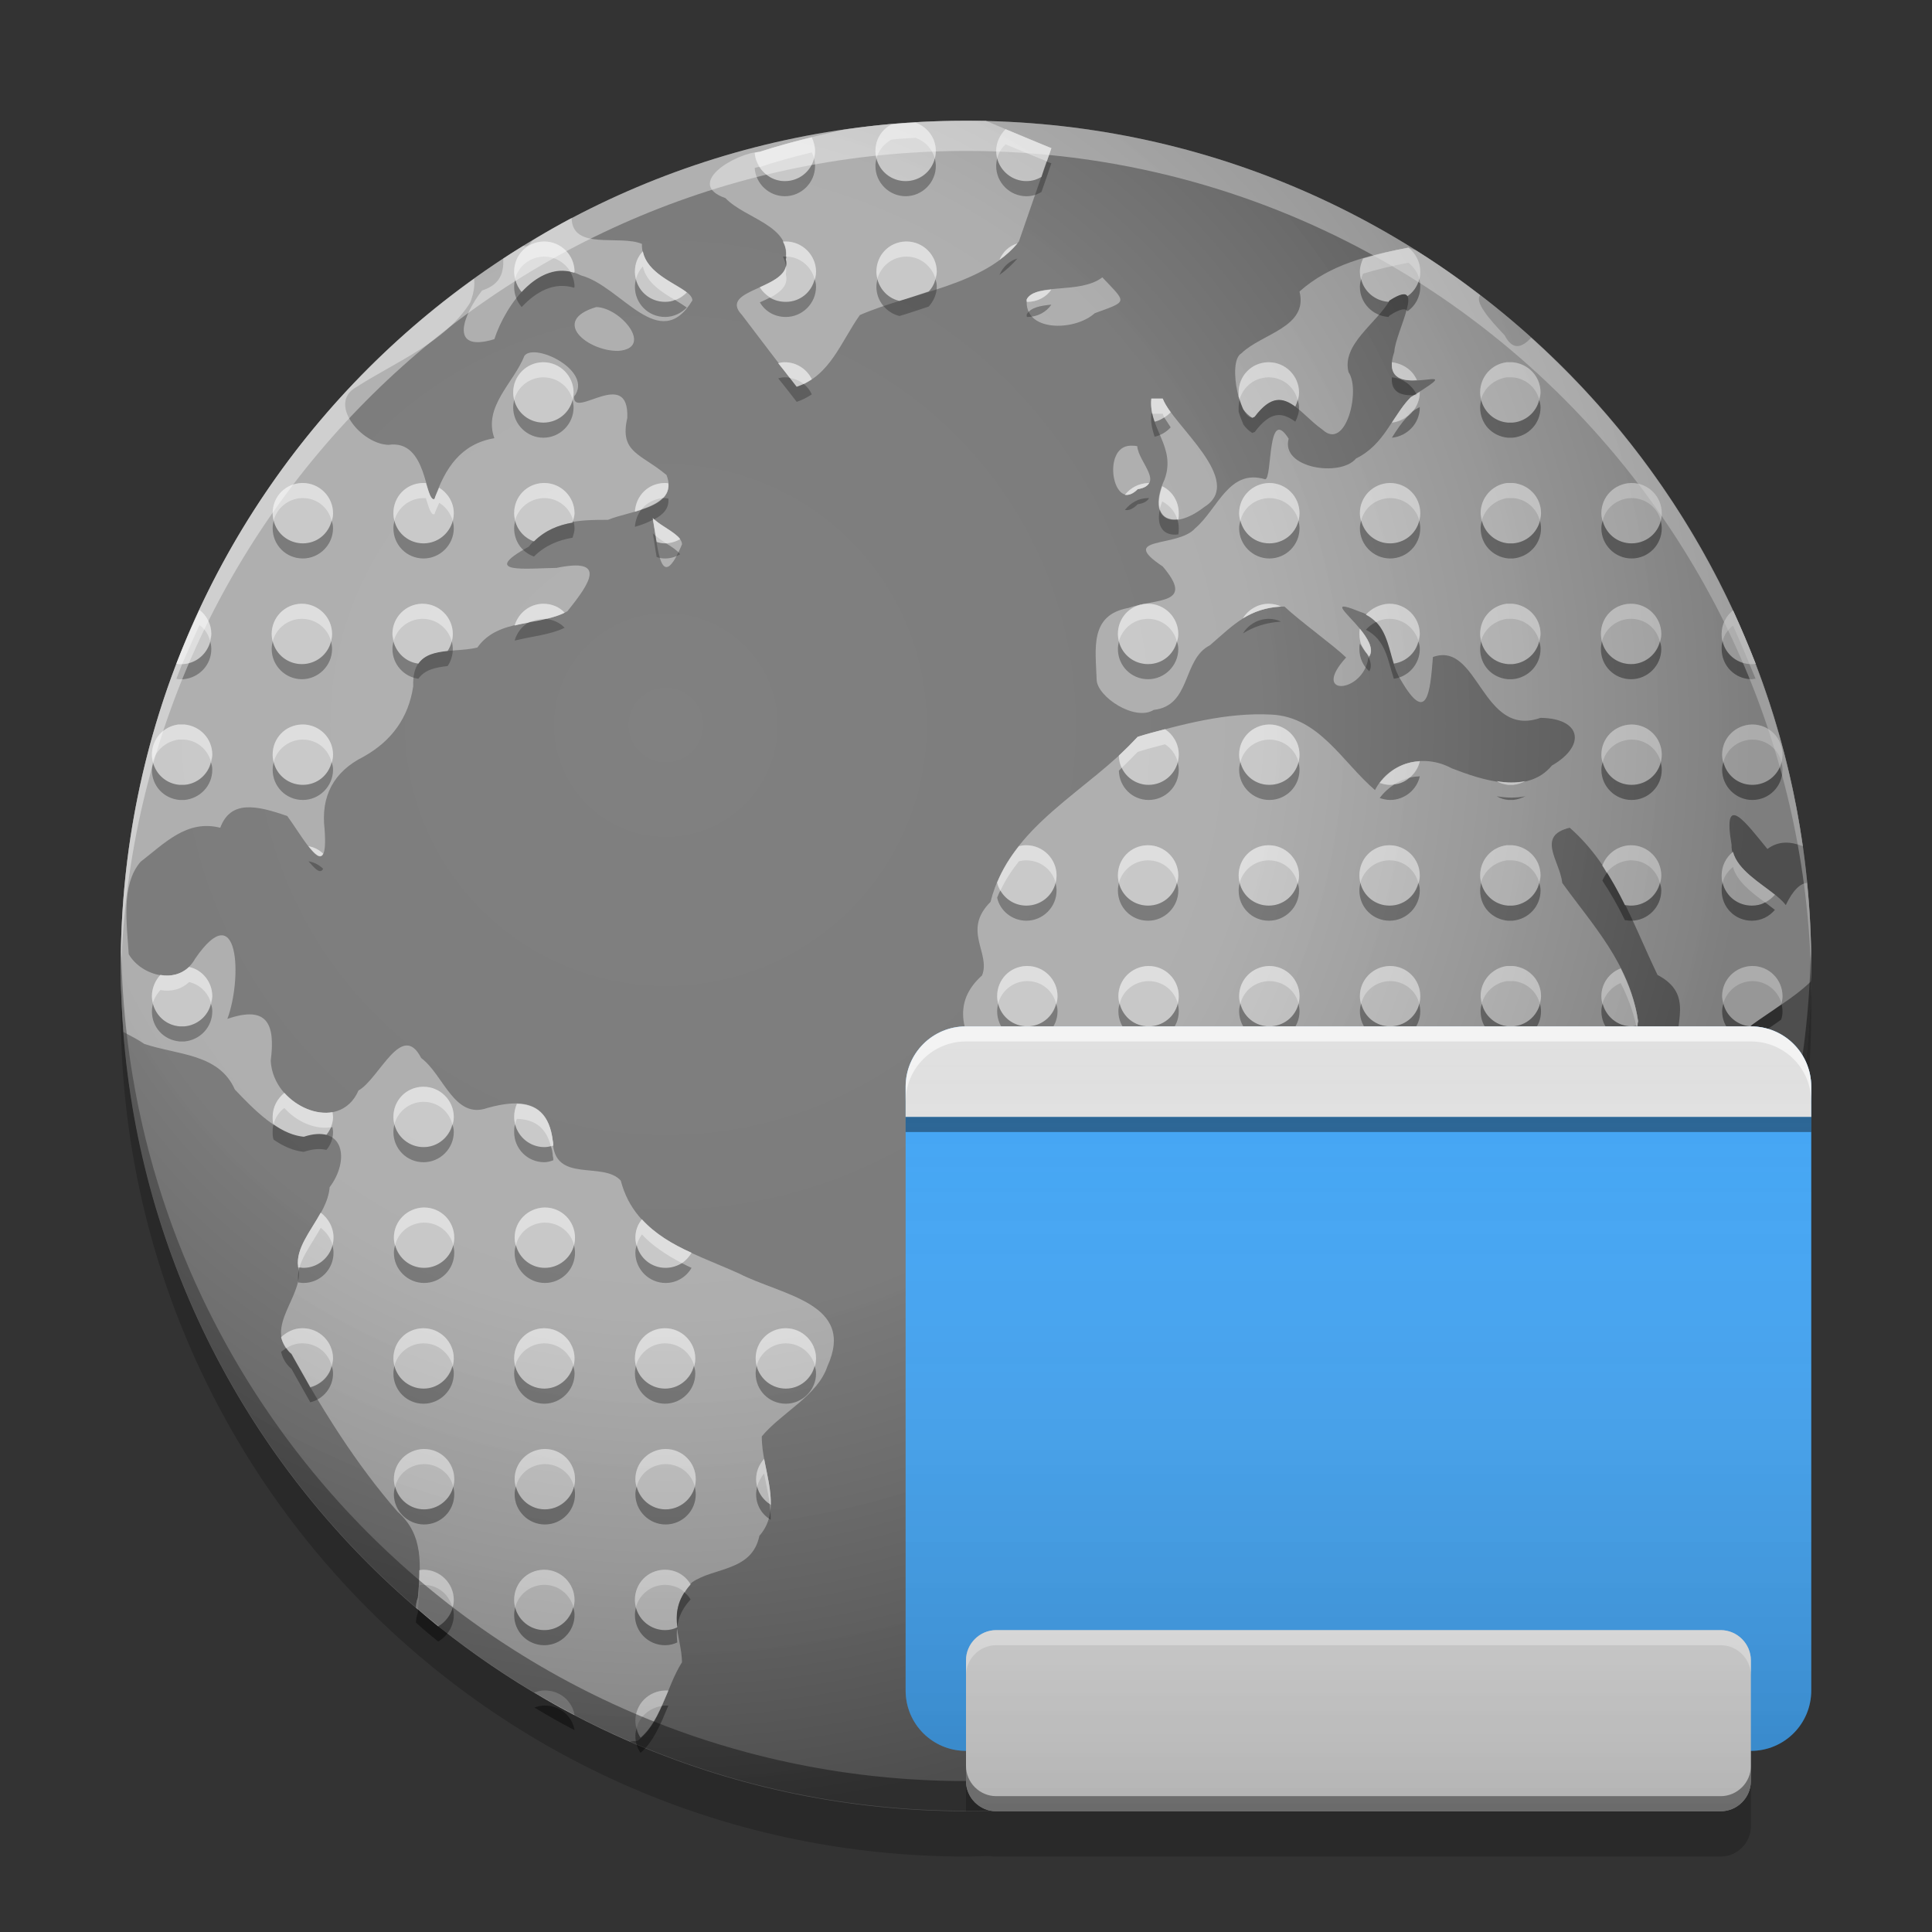 
<svg xmlns="http://www.w3.org/2000/svg" xmlns:xlink="http://www.w3.org/1999/xlink" width="16" height="16" viewBox="0 0 16 16" version="1.1">
<rect x="0" y="0" width="16" height="16" fill="#333333" stroke="none"/>
<defs>
<radialGradient id="radial0" gradientUnits="userSpaceOnUse" cx="5.821" cy="-208.65" fx="5.821" fy="-208.65" r="7.408" gradientTransform="matrix(0,1.217,-1.215,0,-247.994,-1.083)">
<stop offset="0" style="stop-color:rgb(100%,100%,100%);stop-opacity:0.2;"/>
<stop offset="0.542" style="stop-color:rgb(100%,100%,100%);stop-opacity:0.169;"/>
<stop offset="1" style="stop-color:rgb(0%,0%,0%);stop-opacity:0.2;"/>
</radialGradient>
<linearGradient id="linear0" gradientUnits="userSpaceOnUse" x1="46" y1="60" x2="46" y2="34" gradientTransform="matrix(0.25,0,0,0.25,0,0)">
<stop offset="0" style="stop-color:rgb(0%,0%,0%);stop-opacity:0.2;"/>
<stop offset="1" style="stop-color:rgb(100%,100%,100%);stop-opacity:0;"/>
</linearGradient>
</defs>
<g id="surface1">
<path style=" stroke:none;fill-rule:nonzero;fill:rgb(38.039%,38.039%,38.039%);fill-opacity:1;" d="M 8 1 C 11.867 1 15 4.133 15 8 C 15 11.867 11.867 15 8 15 C 4.133 15 1 11.867 1 8 C 1 4.133 4.133 1 8 1 Z M 8 1 "/>
<path style=" stroke:none;fill-rule:nonzero;fill:rgb(61.961%,61.961%,61.961%);fill-opacity:1;" d="M 8 1 C 7.656 1 7.316 1.023 6.988 1.074 C 6.754 1.125 6.52 1.184 6.289 1.258 C 6.094 1.266 5.664 1.52 6.008 1.641 C 6.172 1.812 6.555 1.867 6.508 2.148 C 6.57 2.398 5.934 2.387 6.145 2.609 C 6.297 2.809 6.445 3.004 6.598 3.203 C 6.875 3.113 6.965 2.828 7.121 2.609 C 7.551 2.422 8.156 2.363 8.438 2 C 8.527 1.742 8.617 1.484 8.707 1.227 C 8.527 1.152 8.344 1.078 8.164 1 C 8.109 1 8.055 1 8 1 Z M 4.734 1.805 C 4.625 1.863 4.516 1.926 4.41 1.992 C 4.383 2.027 4.359 2.051 4.336 2.035 C 4.277 2.07 4.223 2.105 4.168 2.141 C 4.172 2.254 4.148 2.355 3.992 2.406 C 3.84 2.602 3.707 2.926 4.094 2.809 C 4.188 2.52 4.48 2.113 4.812 2.281 C 5.148 2.371 5.461 2.938 5.734 2.488 C 5.734 2.371 5.309 2.305 5.316 2.02 C 5.133 1.941 4.738 2.078 4.734 1.805 Z M 11.664 2.051 C 11.336 2.113 11.016 2.188 10.762 2.414 C 10.836 2.711 10.449 2.762 10.281 2.926 C 10.156 2.996 10.281 3.535 10.391 3.449 C 10.621 3.148 10.742 3.41 10.953 3.559 C 11.148 3.738 11.27 3.227 11.168 3.082 C 11.109 2.852 11.402 2.676 11.508 2.488 C 11.828 2.281 11.555 2.75 11.547 2.914 C 11.383 3.398 12.266 2.93 11.684 3.289 C 11.527 3.445 11.469 3.68 11.23 3.797 C 11.102 3.953 10.605 3.879 10.672 3.633 C 10.492 3.348 10.539 3.973 10.477 3.969 C 10.176 3.879 10.086 4.215 9.898 4.375 C 9.754 4.539 9.25 4.438 9.629 4.691 C 9.902 5.012 9.574 4.953 9.344 5.035 C 9.02 5.094 9.074 5.375 9.082 5.629 C 9.086 5.77 9.398 5.977 9.555 5.879 C 9.867 5.844 9.789 5.461 10.02 5.344 C 10.215 5.176 10.348 5.027 10.637 5.023 C 10.77 5.148 11.039 5.34 11.148 5.445 C 10.848 5.773 11.289 5.746 11.332 5.449 C 11.48 5.281 10.84 4.895 11.262 5.066 C 11.543 5.156 11.477 5.441 11.602 5.633 C 11.82 6.008 11.844 5.73 11.867 5.441 C 12.246 5.305 12.27 6.117 12.758 5.945 C 13.098 5.949 13.137 6.176 12.852 6.34 C 12.648 6.586 12.277 6.461 12.023 6.363 C 11.793 6.238 11.508 6.309 11.387 6.543 C 11.117 6.312 10.926 5.938 10.531 5.918 C 10.156 5.898 9.781 6 9.422 6.102 C 9.012 6.555 8.363 6.832 8.203 7.469 C 7.965 7.707 8.207 7.891 8.133 8.078 C 7.906 8.281 7.953 8.512 8.098 8.75 C 8.242 9.301 8.863 9.492 9.203 9.902 C 9.402 9.707 9.59 9.516 9.766 9.746 C 9.992 9.543 10.141 9.516 10.336 9.695 C 10.578 9.738 10.906 9.586 11.059 9.844 C 11.281 10.012 10.828 10.34 11.109 10.5 C 11.371 10.668 11.246 10.977 11.262 11.234 C 11.41 11.465 11.535 11.695 11.285 11.902 C 11.059 12.539 11.445 13.133 11.672 13.711 C 11.688 13.781 11.703 13.855 11.719 13.93 C 12.195 13.629 12.633 13.273 13.023 12.875 C 12.898 12.719 13.184 12.594 13.324 12.461 C 13.371 12.43 13.426 12.395 13.477 12.359 C 13.559 12.258 13.637 12.152 13.711 12.051 C 13.707 12.012 13.699 11.969 13.672 11.926 C 13.586 11.57 13.652 11.199 13.633 10.84 C 13.797 10.504 13.977 10.176 14.25 9.918 C 14.363 9.555 14.625 9.223 14.602 8.832 C 13.957 9.023 14.152 8.75 14.508 8.488 C 14.66 8.375 14.855 8.266 14.996 8.129 C 15 8.086 15 8.043 15 8 C 15 7.77 14.988 7.539 14.965 7.312 C 14.91 7.316 14.848 7.371 14.789 7.496 C 14.688 7.355 14.332 7.223 14.34 6.996 C 14.262 6.543 14.461 6.816 14.637 7.031 C 14.73 6.961 14.832 6.969 14.93 7.008 C 14.691 5.344 13.871 3.867 12.68 2.797 C 12.605 2.879 12.527 2.906 12.461 2.777 C 12.328 2.637 12.211 2.5 12.258 2.445 C 12.086 2.312 11.91 2.188 11.727 2.074 C 11.703 2.066 11.684 2.059 11.664 2.051 Z M 9.129 2.297 C 8.945 2.438 8.582 2.34 8.504 2.477 C 8.473 2.75 8.898 2.746 9.066 2.594 C 9.344 2.492 9.332 2.512 9.129 2.297 Z M 3.926 2.309 C 2.152 3.578 1 5.652 1 8 C 1 8.184 1.008 8.367 1.023 8.547 C 1.082 8.578 1.141 8.609 1.195 8.645 C 1.469 8.738 1.812 8.723 1.945 9.023 C 2.098 9.184 2.301 9.395 2.516 9.414 C 2.852 9.305 2.898 9.609 2.73 9.832 C 2.711 10.074 2.441 10.273 2.469 10.488 C 2.531 10.727 2.168 10.992 2.414 11.215 C 2.668 11.672 2.945 12.121 3.293 12.52 C 3.512 12.711 3.484 12.969 3.461 13.23 C 3.449 13.262 3.445 13.289 3.445 13.312 C 3.973 13.766 4.57 14.141 5.215 14.422 C 5.234 14.422 5.254 14.418 5.277 14.418 C 5.473 14.281 5.516 13.973 5.648 13.766 C 5.645 13.547 5.504 13.344 5.73 13.105 C 5.914 12.977 6.227 13.016 6.289 12.719 C 6.492 12.488 6.305 12.168 6.309 11.895 C 6.477 11.695 6.77 11.559 6.852 11.316 C 7.09 10.793 6.48 10.73 6.121 10.547 C 5.723 10.367 5.262 10.246 5.141 9.777 C 4.992 9.613 4.586 9.805 4.578 9.449 C 4.539 9.117 4.316 9.098 4.035 9.176 C 3.762 9.273 3.672 8.898 3.488 8.762 C 3.328 8.449 3.141 8.934 2.969 9.031 C 2.809 9.398 2.262 9.168 2.242 8.785 C 2.281 8.48 2.215 8.324 1.883 8.438 C 2.008 8.102 1.98 7.41 1.617 7.938 C 1.488 8.172 1.172 8.086 1.066 7.902 C 1.051 7.652 1 7.328 1.164 7.137 C 1.363 6.984 1.547 6.785 1.824 6.855 C 1.91 6.625 2.121 6.668 2.379 6.758 C 2.527 6.961 2.723 7.336 2.688 6.867 C 2.656 6.594 2.762 6.391 3.012 6.266 C 3.242 6.137 3.383 5.945 3.422 5.684 C 3.41 5.324 3.719 5.418 3.953 5.363 C 4.129 5.113 4.477 5.191 4.699 5.062 C 4.891 4.824 5.027 4.617 4.609 4.703 C 4.355 4.707 3.969 4.754 4.379 4.527 C 4.551 4.312 4.785 4.305 5.035 4.305 C 5.223 4.227 5.625 4.207 5.52 3.934 C 5.305 3.754 5.129 3.75 5.195 3.461 C 5.211 3.031 4.746 3.477 4.754 3.285 C 4.918 3.074 4.434 2.836 4.344 2.945 C 4.254 3.172 4 3.367 4.094 3.629 C 3.816 3.676 3.684 3.879 3.598 4.133 C 3.516 4.16 3.543 3.637 3.219 3.684 C 2.992 3.68 2.711 3.34 2.949 3.207 C 3.277 2.996 3.688 2.836 3.895 2.504 C 3.922 2.43 3.934 2.367 3.926 2.309 Z M 4.938 2.543 C 4.555 2.656 4.867 2.91 5.121 2.906 C 5.418 2.883 5.141 2.547 4.938 2.543 Z M 9.535 3.301 C 9.508 3.547 9.742 3.699 9.645 3.969 C 9.492 4.305 9.707 4.406 9.973 4.199 C 10.32 3.984 9.707 3.516 9.629 3.301 Z M 9.363 3.691 C 9.117 3.695 9.219 4.262 9.422 4.051 C 9.652 4.008 9.43 3.832 9.418 3.695 C 9.398 3.691 9.383 3.691 9.363 3.691 Z M 5.406 4.289 C 5.449 4.539 5.469 4.934 5.648 4.508 C 5.648 4.426 5.469 4.363 5.406 4.289 Z M 13 6.855 C 13.371 7.18 13.52 7.645 13.727 8.074 C 14.039 8.238 13.855 8.484 13.898 8.695 C 14.328 9.074 13.461 8.871 13.566 8.457 C 13.496 7.98 13.188 7.66 12.938 7.312 C 12.918 7.129 12.719 6.922 13 6.855 Z M 13 6.855 "/>
<path style=" stroke:none;fill-rule:nonzero;fill:rgb(74.118%,74.118%,74.118%);fill-opacity:1;" d="M 7.582 1.016 C 7.516 1.02 7.449 1.023 7.383 1.031 C 7.305 1.07 7.25 1.152 7.25 1.25 C 7.25 1.387 7.363 1.5 7.5 1.5 C 7.637 1.5 7.75 1.387 7.75 1.25 C 7.75 1.141 7.68 1.051 7.582 1.016 Z M 8.328 1.07 C 8.281 1.117 8.25 1.18 8.25 1.25 C 8.25 1.387 8.363 1.5 8.5 1.5 C 8.547 1.5 8.586 1.488 8.625 1.465 C 8.652 1.387 8.68 1.309 8.707 1.227 C 8.578 1.176 8.453 1.121 8.328 1.07 Z M 6.723 1.137 C 6.578 1.172 6.434 1.211 6.289 1.258 C 6.277 1.258 6.266 1.262 6.25 1.266 C 6.258 1.395 6.367 1.5 6.5 1.5 C 6.637 1.5 6.75 1.387 6.75 1.25 C 6.75 1.211 6.738 1.172 6.723 1.137 Z M 4.5 2 C 4.363 2.004 4.258 2.113 4.258 2.25 C 4.258 2.316 4.281 2.371 4.32 2.418 C 4.441 2.289 4.59 2.207 4.754 2.258 C 4.754 2.254 4.758 2.254 4.758 2.25 C 4.758 2.113 4.645 2 4.508 2 C 4.504 2 4.504 2 4.5 2 Z M 6.5 2 C 6.496 2 6.488 2 6.484 2 C 6.508 2.043 6.52 2.09 6.508 2.148 C 6.539 2.266 6.41 2.324 6.293 2.379 C 6.336 2.449 6.414 2.5 6.508 2.5 C 6.645 2.5 6.758 2.387 6.758 2.25 C 6.758 2.113 6.645 2 6.508 2 C 6.504 2 6.504 2 6.5 2 Z M 7.5 2 C 7.363 2.004 7.258 2.113 7.258 2.25 C 7.258 2.367 7.34 2.465 7.449 2.492 C 7.527 2.469 7.609 2.441 7.691 2.414 C 7.73 2.371 7.758 2.312 7.758 2.25 C 7.758 2.113 7.645 2 7.508 2 C 7.504 2 7.504 2 7.5 2 Z M 8.426 2.016 C 8.359 2.035 8.305 2.086 8.277 2.152 C 8.332 2.113 8.383 2.066 8.426 2.016 Z M 11.664 2.051 C 11.535 2.074 11.41 2.105 11.289 2.141 C 11.273 2.176 11.262 2.211 11.262 2.25 C 11.262 2.383 11.367 2.492 11.5 2.5 C 11.5 2.496 11.504 2.492 11.508 2.488 C 11.598 2.43 11.641 2.426 11.656 2.453 C 11.719 2.41 11.762 2.336 11.762 2.25 C 11.762 2.168 11.723 2.098 11.664 2.051 Z M 5.324 2.082 C 5.281 2.125 5.258 2.184 5.258 2.25 C 5.258 2.387 5.367 2.5 5.508 2.5 C 5.578 2.5 5.641 2.469 5.688 2.422 C 5.59 2.344 5.359 2.262 5.324 2.082 Z M 8.707 2.398 C 8.617 2.406 8.535 2.422 8.504 2.477 C 8.5 2.484 8.504 2.492 8.504 2.5 C 8.504 2.5 8.504 2.5 8.508 2.5 C 8.59 2.5 8.664 2.461 8.707 2.398 Z M 4.492 3 C 4.359 3.004 4.25 3.113 4.25 3.25 C 4.25 3.387 4.363 3.5 4.5 3.5 C 4.637 3.5 4.75 3.387 4.75 3.25 C 4.75 3.113 4.637 3 4.5 3 C 4.496 3 4.496 3 4.492 3 Z M 6.492 3 C 6.477 3 6.461 3.004 6.445 3.008 C 6.496 3.07 6.547 3.137 6.598 3.203 C 6.645 3.188 6.688 3.164 6.723 3.141 C 6.684 3.059 6.598 3 6.5 3 C 6.496 3 6.496 3 6.492 3 Z M 10.5 3 C 10.363 3.004 10.258 3.113 10.258 3.25 C 10.258 3.262 10.258 3.273 10.258 3.285 C 10.27 3.328 10.285 3.359 10.297 3.391 C 10.316 3.418 10.34 3.441 10.371 3.461 C 10.375 3.457 10.383 3.457 10.391 3.449 C 10.527 3.27 10.625 3.293 10.727 3.367 C 10.746 3.332 10.758 3.293 10.758 3.25 C 10.758 3.113 10.645 3 10.508 3 C 10.504 3 10.504 3 10.5 3 Z M 12.5 3 C 12.492 3 12.484 3 12.477 3 C 12.352 3.016 12.258 3.121 12.258 3.25 C 12.258 3.383 12.355 3.488 12.488 3.5 C 12.488 3.5 12.492 3.5 12.492 3.5 C 12.496 3.5 12.496 3.5 12.5 3.5 C 12.504 3.5 12.504 3.5 12.508 3.5 C 12.512 3.5 12.52 3.5 12.527 3.5 C 12.656 3.488 12.758 3.383 12.758 3.25 C 12.758 3.117 12.656 3.012 12.527 3 C 12.52 3 12.512 3 12.508 3 C 12.504 3 12.504 3 12.5 3 Z M 11.527 3 C 11.516 3.141 11.633 3.156 11.734 3.148 C 11.699 3.066 11.621 3.012 11.527 3 Z M 11.758 3.246 C 11.73 3.262 11.719 3.27 11.684 3.289 C 11.621 3.352 11.578 3.426 11.527 3.5 C 11.656 3.488 11.758 3.379 11.758 3.25 C 11.758 3.25 11.758 3.246 11.758 3.246 Z M 9.535 3.301 C 9.527 3.371 9.543 3.434 9.562 3.492 C 9.613 3.48 9.66 3.453 9.695 3.414 C 9.664 3.371 9.641 3.332 9.629 3.301 Z M 2.5 4 C 2.363 4.004 2.258 4.113 2.258 4.25 C 2.258 4.387 2.367 4.5 2.508 4.5 C 2.645 4.5 2.758 4.387 2.758 4.25 C 2.758 4.113 2.645 4 2.508 4 C 2.504 4 2.504 4 2.5 4 Z M 3.5 4 C 3.363 4.004 3.258 4.113 3.258 4.25 C 3.258 4.387 3.367 4.5 3.508 4.5 C 3.645 4.5 3.758 4.387 3.758 4.25 C 3.758 4.16 3.707 4.082 3.637 4.039 C 3.625 4.07 3.609 4.098 3.598 4.133 C 3.57 4.145 3.551 4.078 3.527 4 C 3.52 4 3.516 4 3.508 4 C 3.504 4 3.504 4 3.5 4 Z M 4.5 4 C 4.363 4.004 4.258 4.113 4.258 4.25 C 4.258 4.359 4.324 4.449 4.422 4.484 C 4.516 4.391 4.625 4.348 4.742 4.328 C 4.75 4.301 4.758 4.277 4.758 4.25 C 4.758 4.113 4.645 4 4.508 4 C 4.504 4 4.504 4 4.5 4 Z M 5.5 4 C 5.367 4.004 5.266 4.105 5.258 4.238 C 5.406 4.195 5.547 4.137 5.535 4.004 C 5.527 4 5.516 4 5.508 4 C 5.504 4 5.504 4 5.5 4 Z M 9.508 4 C 9.43 4.004 9.363 4.039 9.316 4.098 C 9.348 4.102 9.383 4.09 9.422 4.051 C 9.477 4.043 9.504 4.023 9.516 4 C 9.516 4 9.516 4 9.512 4 C 9.512 4 9.508 4 9.508 4 Z M 10.508 4 C 10.371 4.004 10.262 4.113 10.262 4.25 C 10.262 4.387 10.375 4.5 10.512 4.5 C 10.652 4.5 10.762 4.387 10.762 4.25 C 10.762 4.113 10.652 4 10.512 4 C 10.512 4 10.508 4 10.508 4 Z M 11.508 4 C 11.371 4.004 11.262 4.113 11.262 4.25 C 11.262 4.387 11.375 4.5 11.512 4.5 C 11.652 4.5 11.762 4.387 11.762 4.25 C 11.762 4.113 11.652 4 11.512 4 C 11.512 4 11.508 4 11.508 4 Z M 12.508 4 C 12.496 4 12.488 4 12.48 4 C 12.359 4.016 12.262 4.121 12.262 4.25 C 12.262 4.383 12.363 4.488 12.492 4.5 C 12.496 4.5 12.496 4.5 12.5 4.5 C 12.504 4.5 12.504 4.5 12.508 4.5 C 12.508 4.5 12.512 4.5 12.512 4.5 C 12.52 4.5 12.527 4.5 12.531 4.5 C 12.66 4.488 12.762 4.383 12.762 4.25 C 12.762 4.117 12.66 4.012 12.531 4 C 12.527 4 12.52 4 12.512 4 C 12.512 4 12.508 4 12.508 4 Z M 13.508 4 C 13.371 4.004 13.262 4.113 13.262 4.25 C 13.262 4.387 13.375 4.5 13.512 4.5 C 13.652 4.5 13.762 4.387 13.762 4.25 C 13.762 4.113 13.652 4 13.512 4 C 13.512 4 13.508 4 13.508 4 Z M 9.625 4.027 C 9.555 4.223 9.625 4.32 9.758 4.301 C 9.762 4.285 9.762 4.266 9.762 4.25 C 9.762 4.152 9.707 4.066 9.625 4.027 Z M 5.406 4.289 C 5.418 4.352 5.426 4.422 5.438 4.488 C 5.461 4.496 5.48 4.5 5.508 4.5 C 5.551 4.5 5.594 4.488 5.633 4.465 C 5.586 4.402 5.457 4.348 5.406 4.289 Z M 2.492 5 C 2.359 5.004 2.25 5.113 2.25 5.25 C 2.25 5.387 2.363 5.5 2.5 5.5 C 2.637 5.5 2.75 5.387 2.75 5.25 C 2.75 5.113 2.637 5 2.5 5 C 2.496 5 2.496 5 2.492 5 Z M 3.492 5 C 3.359 5.004 3.25 5.113 3.25 5.25 C 3.25 5.375 3.344 5.48 3.465 5.496 C 3.516 5.422 3.605 5.402 3.707 5.391 C 3.734 5.352 3.75 5.301 3.75 5.25 C 3.75 5.113 3.637 5 3.5 5 C 3.496 5 3.496 5 3.492 5 Z M 4.492 5 C 4.383 5.004 4.293 5.078 4.262 5.18 C 4.402 5.145 4.555 5.133 4.676 5.074 C 4.633 5.027 4.57 5 4.5 5 C 4.496 5 4.496 5 4.492 5 Z M 9.5 5 C 9.488 5 9.473 5.004 9.461 5.004 C 9.457 5.008 9.449 5.008 9.445 5.008 C 9.336 5.035 9.258 5.133 9.258 5.25 C 9.258 5.387 9.367 5.5 9.508 5.5 C 9.645 5.5 9.758 5.387 9.758 5.25 C 9.758 5.113 9.645 5 9.508 5 C 9.504 5 9.504 5 9.5 5 Z M 10.5 5 C 10.41 5.004 10.336 5.051 10.293 5.121 C 10.383 5.066 10.48 5.031 10.609 5.023 C 10.578 5.008 10.543 5 10.508 5 C 10.504 5 10.504 5 10.5 5 Z M 11.5 5 C 11.426 5.004 11.359 5.039 11.312 5.09 C 11.477 5.176 11.492 5.34 11.543 5.496 C 11.664 5.48 11.758 5.375 11.758 5.25 C 11.758 5.113 11.645 5 11.508 5 C 11.504 5 11.504 5 11.5 5 Z M 12.5 5 C 12.492 5 12.484 5 12.477 5 C 12.352 5.016 12.258 5.121 12.258 5.25 C 12.258 5.383 12.355 5.488 12.488 5.5 C 12.488 5.5 12.492 5.5 12.492 5.5 C 12.496 5.5 12.496 5.5 12.5 5.5 C 12.504 5.5 12.504 5.5 12.508 5.5 C 12.512 5.5 12.52 5.5 12.527 5.5 C 12.656 5.488 12.758 5.383 12.758 5.25 C 12.758 5.117 12.656 5.012 12.527 5 C 12.52 5 12.512 5 12.508 5 C 12.504 5 12.504 5 12.5 5 Z M 13.5 5 C 13.363 5.004 13.258 5.113 13.258 5.25 C 13.258 5.387 13.367 5.5 13.508 5.5 C 13.645 5.5 13.758 5.387 13.758 5.25 C 13.758 5.113 13.645 5 13.508 5 C 13.504 5 13.504 5 13.5 5 Z M 1.652 5.051 C 1.586 5.195 1.52 5.344 1.461 5.496 C 1.469 5.496 1.473 5.5 1.48 5.5 C 1.484 5.5 1.484 5.5 1.488 5.5 C 1.488 5.5 1.492 5.5 1.492 5.5 C 1.496 5.5 1.496 5.5 1.5 5.5 C 1.508 5.5 1.512 5.5 1.52 5.5 C 1.648 5.488 1.75 5.383 1.75 5.25 C 1.75 5.168 1.711 5.098 1.652 5.051 Z M 14.352 5.055 C 14.293 5.102 14.258 5.172 14.258 5.25 C 14.258 5.387 14.367 5.5 14.508 5.5 C 14.516 5.5 14.527 5.5 14.539 5.496 C 14.48 5.348 14.418 5.199 14.352 5.055 Z M 11.262 5.207 C 11.258 5.219 11.258 5.234 11.258 5.25 C 11.258 5.324 11.289 5.391 11.34 5.434 C 11.379 5.371 11.324 5.285 11.262 5.207 Z M 1.5 6 C 1.492 6 1.484 6 1.477 6 C 1.352 6.016 1.258 6.121 1.258 6.25 C 1.258 6.383 1.355 6.488 1.488 6.5 C 1.488 6.5 1.492 6.5 1.492 6.5 C 1.496 6.5 1.496 6.5 1.5 6.5 C 1.504 6.5 1.504 6.5 1.508 6.5 C 1.512 6.5 1.52 6.5 1.527 6.5 C 1.656 6.488 1.758 6.383 1.758 6.25 C 1.758 6.117 1.656 6.012 1.527 6 C 1.52 6 1.512 6 1.508 6 C 1.504 6 1.504 6 1.5 6 Z M 2.5 6 C 2.363 6.004 2.258 6.113 2.258 6.25 C 2.258 6.387 2.367 6.5 2.508 6.5 C 2.645 6.5 2.758 6.387 2.758 6.25 C 2.758 6.113 2.645 6 2.508 6 C 2.504 6 2.504 6 2.5 6 Z M 10.508 6 C 10.371 6.004 10.262 6.113 10.262 6.25 C 10.262 6.387 10.375 6.5 10.512 6.5 C 10.652 6.5 10.762 6.387 10.762 6.25 C 10.762 6.113 10.652 6 10.512 6 C 10.512 6 10.508 6 10.508 6 Z M 13.508 6 C 13.371 6.004 13.262 6.113 13.262 6.25 C 13.262 6.387 13.375 6.5 13.512 6.5 C 13.652 6.5 13.762 6.387 13.762 6.25 C 13.762 6.113 13.652 6 13.512 6 C 13.512 6 13.508 6 13.508 6 Z M 14.508 6 C 14.371 6.004 14.262 6.113 14.262 6.25 C 14.262 6.387 14.375 6.5 14.512 6.5 C 14.652 6.5 14.762 6.387 14.762 6.25 C 14.762 6.113 14.652 6 14.512 6 C 14.512 6 14.508 6 14.508 6 Z M 9.648 6.039 C 9.57 6.059 9.496 6.078 9.422 6.102 C 9.371 6.156 9.32 6.207 9.266 6.258 C 9.27 6.395 9.379 6.5 9.512 6.5 C 9.652 6.5 9.762 6.387 9.762 6.25 C 9.762 6.16 9.715 6.082 9.648 6.039 Z M 11.75 6.305 C 11.625 6.312 11.508 6.375 11.426 6.484 C 11.453 6.492 11.48 6.5 11.512 6.5 C 11.633 6.5 11.734 6.414 11.758 6.305 C 11.754 6.305 11.754 6.301 11.75 6.305 Z M 12.633 6.469 C 12.559 6.484 12.477 6.484 12.395 6.469 C 12.426 6.488 12.457 6.496 12.492 6.5 C 12.496 6.5 12.496 6.5 12.5 6.5 C 12.504 6.5 12.504 6.5 12.508 6.5 C 12.508 6.5 12.512 6.5 12.512 6.5 C 12.52 6.5 12.527 6.5 12.531 6.5 C 12.57 6.496 12.602 6.484 12.633 6.469 Z M 8.492 7 C 8.473 7 8.457 7.004 8.438 7.008 C 8.367 7.098 8.305 7.195 8.258 7.309 C 8.281 7.418 8.383 7.5 8.5 7.5 C 8.637 7.5 8.75 7.387 8.75 7.25 C 8.75 7.113 8.637 7 8.5 7 C 8.496 7 8.496 7 8.492 7 Z M 9.5 7 C 9.363 7.004 9.258 7.113 9.258 7.25 C 9.258 7.387 9.367 7.5 9.508 7.5 C 9.645 7.5 9.758 7.387 9.758 7.25 C 9.758 7.113 9.645 7 9.508 7 C 9.504 7 9.504 7 9.5 7 Z M 10.5 7 C 10.363 7.004 10.258 7.113 10.258 7.25 C 10.258 7.387 10.367 7.5 10.508 7.5 C 10.645 7.5 10.758 7.387 10.758 7.25 C 10.758 7.113 10.645 7 10.508 7 C 10.504 7 10.504 7 10.5 7 Z M 11.5 7 C 11.363 7.004 11.258 7.113 11.258 7.25 C 11.258 7.387 11.367 7.5 11.508 7.5 C 11.645 7.5 11.758 7.387 11.758 7.25 C 11.758 7.113 11.645 7 11.508 7 C 11.504 7 11.504 7 11.5 7 Z M 12.5 7 C 12.492 7 12.484 7 12.477 7 C 12.352 7.016 12.258 7.121 12.258 7.25 C 12.258 7.383 12.355 7.488 12.488 7.5 C 12.488 7.5 12.492 7.5 12.492 7.5 C 12.496 7.5 12.496 7.5 12.5 7.5 C 12.504 7.5 12.504 7.5 12.508 7.5 C 12.512 7.5 12.52 7.5 12.527 7.5 C 12.656 7.488 12.758 7.383 12.758 7.25 C 12.758 7.117 12.656 7.012 12.527 7 C 12.52 7 12.512 7 12.508 7 C 12.504 7 12.504 7 12.5 7 Z M 13.5 7 C 13.395 7.004 13.305 7.074 13.27 7.168 C 13.34 7.273 13.402 7.383 13.457 7.496 C 13.473 7.5 13.488 7.5 13.508 7.5 C 13.645 7.5 13.758 7.387 13.758 7.25 C 13.758 7.113 13.645 7 13.508 7 C 13.504 7 13.504 7 13.5 7 Z M 2.555 7.008 C 2.609 7.074 2.652 7.117 2.676 7.07 C 2.645 7.039 2.602 7.016 2.555 7.008 Z M 14.352 7.055 C 14.293 7.102 14.258 7.172 14.258 7.25 C 14.258 7.387 14.367 7.5 14.508 7.5 C 14.586 7.5 14.652 7.465 14.699 7.41 C 14.574 7.309 14.391 7.203 14.352 7.055 Z M 8.5 8 C 8.363 8.004 8.258 8.113 8.258 8.25 C 8.258 8.387 8.367 8.5 8.508 8.5 C 8.645 8.5 8.758 8.387 8.758 8.25 C 8.758 8.113 8.645 8 8.508 8 C 8.504 8 8.504 8 8.5 8 Z M 9.508 8 C 9.371 8.004 9.262 8.113 9.262 8.25 C 9.262 8.387 9.375 8.5 9.512 8.5 C 9.652 8.5 9.762 8.387 9.762 8.25 C 9.762 8.113 9.652 8 9.512 8 C 9.512 8 9.508 8 9.508 8 Z M 10.508 8 C 10.371 8.004 10.262 8.113 10.262 8.25 C 10.262 8.387 10.375 8.5 10.512 8.5 C 10.652 8.5 10.762 8.387 10.762 8.25 C 10.762 8.113 10.652 8 10.512 8 C 10.512 8 10.508 8 10.508 8 Z M 11.508 8 C 11.371 8.004 11.262 8.113 11.262 8.25 C 11.262 8.387 11.375 8.5 11.512 8.5 C 11.652 8.5 11.762 8.387 11.762 8.25 C 11.762 8.113 11.652 8 11.512 8 C 11.512 8 11.508 8 11.508 8 Z M 12.508 8 C 12.496 8 12.488 8 12.48 8 C 12.359 8.016 12.262 8.121 12.262 8.25 C 12.262 8.383 12.363 8.488 12.492 8.5 C 12.496 8.5 12.496 8.5 12.5 8.5 C 12.504 8.5 12.504 8.5 12.508 8.5 C 12.508 8.5 12.512 8.5 12.512 8.5 C 12.52 8.5 12.527 8.5 12.531 8.5 C 12.66 8.488 12.762 8.383 12.762 8.25 C 12.762 8.117 12.66 8.012 12.531 8 C 12.527 8 12.52 8 12.512 8 C 12.512 8 12.508 8 12.508 8 Z M 14.508 8 C 14.371 8.004 14.262 8.113 14.262 8.25 C 14.262 8.383 14.367 8.488 14.496 8.5 C 14.5 8.496 14.504 8.492 14.508 8.488 C 14.582 8.434 14.668 8.379 14.75 8.32 C 14.758 8.301 14.762 8.273 14.762 8.25 C 14.762 8.113 14.652 8 14.512 8 C 14.512 8 14.508 8 14.508 8 Z M 1.566 8.008 C 1.5 8.07 1.414 8.09 1.328 8.074 C 1.285 8.121 1.258 8.184 1.258 8.25 C 1.258 8.383 1.355 8.488 1.488 8.5 C 1.488 8.5 1.492 8.5 1.492 8.5 C 1.496 8.5 1.496 8.5 1.5 8.5 C 1.504 8.5 1.504 8.5 1.508 8.5 C 1.512 8.5 1.52 8.5 1.527 8.5 C 1.656 8.488 1.758 8.383 1.758 8.25 C 1.758 8.133 1.676 8.031 1.566 8.008 Z M 13.422 8.02 C 13.328 8.055 13.262 8.145 13.262 8.25 C 13.262 8.387 13.375 8.5 13.512 8.5 C 13.531 8.5 13.547 8.5 13.562 8.496 C 13.562 8.484 13.562 8.473 13.566 8.457 C 13.543 8.297 13.488 8.152 13.422 8.02 Z M 3.5 9 C 3.363 9.004 3.258 9.113 3.258 9.25 C 3.258 9.387 3.367 9.5 3.508 9.5 C 3.645 9.5 3.758 9.387 3.758 9.25 C 3.758 9.113 3.645 9 3.508 9 C 3.504 9 3.504 9 3.5 9 Z M 8.5 9 C 8.414 9.004 8.34 9.047 8.297 9.117 C 8.398 9.238 8.527 9.344 8.664 9.445 C 8.719 9.398 8.758 9.328 8.758 9.25 C 8.758 9.113 8.645 9 8.508 9 C 8.504 9 8.504 9 8.5 9 Z M 9.508 9 C 9.371 9.004 9.262 9.113 9.262 9.25 C 9.262 9.387 9.375 9.5 9.512 9.5 C 9.652 9.5 9.762 9.387 9.762 9.25 C 9.762 9.113 9.652 9 9.512 9 C 9.512 9 9.508 9 9.508 9 Z M 10.508 9 C 10.371 9.004 10.262 9.113 10.262 9.25 C 10.262 9.387 10.375 9.5 10.512 9.5 C 10.652 9.5 10.762 9.387 10.762 9.25 C 10.762 9.113 10.652 9 10.512 9 C 10.512 9 10.508 9 10.508 9 Z M 11.508 9 C 11.371 9.004 11.262 9.113 11.262 9.25 C 11.262 9.387 11.375 9.5 11.512 9.5 C 11.652 9.5 11.762 9.387 11.762 9.25 C 11.762 9.113 11.652 9 11.512 9 C 11.512 9 11.508 9 11.508 9 Z M 12.508 9 C 12.496 9 12.488 9 12.48 9 C 12.359 9.016 12.262 9.121 12.262 9.25 C 12.262 9.383 12.363 9.488 12.492 9.5 C 12.496 9.5 12.496 9.5 12.5 9.5 C 12.504 9.5 12.504 9.5 12.508 9.5 C 12.508 9.5 12.512 9.5 12.512 9.5 C 12.52 9.5 12.527 9.5 12.531 9.5 C 12.66 9.488 12.762 9.383 12.762 9.25 C 12.762 9.117 12.66 9.012 12.531 9 C 12.527 9 12.52 9 12.512 9 C 12.512 9 12.508 9 12.508 9 Z M 13.508 9 C 13.371 9.004 13.262 9.113 13.262 9.25 C 13.262 9.387 13.375 9.5 13.512 9.5 C 13.652 9.5 13.762 9.387 13.762 9.25 C 13.762 9.113 13.652 9 13.512 9 C 13.512 9 13.508 9 13.508 9 Z M 14.508 9 C 14.371 9.004 14.262 9.113 14.262 9.25 C 14.262 9.359 14.332 9.453 14.43 9.484 C 14.5 9.332 14.566 9.176 14.59 9.016 C 14.566 9.004 14.539 9 14.512 9 C 14.512 9 14.508 9 14.508 9 Z M 2.355 9.051 C 2.297 9.098 2.258 9.168 2.258 9.25 C 2.258 9.273 2.258 9.293 2.266 9.312 C 2.344 9.367 2.43 9.406 2.516 9.414 C 2.598 9.387 2.656 9.387 2.703 9.398 C 2.738 9.359 2.758 9.309 2.758 9.25 C 2.758 9.238 2.754 9.223 2.754 9.211 C 2.617 9.234 2.461 9.168 2.355 9.051 Z M 4.281 9.141 C 4.266 9.176 4.258 9.211 4.258 9.25 C 4.258 9.387 4.367 9.5 4.508 9.5 C 4.535 9.5 4.559 9.496 4.582 9.488 C 4.582 9.477 4.582 9.465 4.578 9.449 C 4.551 9.223 4.438 9.145 4.281 9.141 Z M 3.508 10 C 3.371 10.004 3.262 10.113 3.262 10.25 C 3.262 10.387 3.375 10.5 3.512 10.5 C 3.652 10.5 3.762 10.387 3.762 10.25 C 3.762 10.113 3.652 10 3.512 10 C 3.512 10 3.508 10 3.508 10 Z M 4.508 10 C 4.371 10.004 4.262 10.113 4.262 10.25 C 4.262 10.387 4.375 10.5 4.512 10.5 C 4.652 10.5 4.762 10.387 4.762 10.25 C 4.762 10.113 4.652 10 4.512 10 C 4.512 10 4.508 10 4.508 10 Z M 11.512 10 C 11.379 10.004 11.27 10.113 11.27 10.25 C 11.27 10.387 11.379 10.5 11.52 10.5 C 11.656 10.5 11.77 10.387 11.77 10.25 C 11.77 10.113 11.656 10 11.52 10 C 11.516 10 11.516 10 11.512 10 Z M 12.512 10 C 12.504 10 12.496 10 12.488 10 C 12.363 10.016 12.27 10.121 12.27 10.25 C 12.27 10.383 12.371 10.488 12.5 10.5 C 12.5 10.5 12.504 10.5 12.508 10.5 C 12.508 10.5 12.512 10.5 12.512 10.5 C 12.516 10.5 12.516 10.5 12.52 10.5 C 12.527 10.5 12.531 10.5 12.539 10.5 C 12.668 10.488 12.77 10.383 12.77 10.25 C 12.77 10.117 12.668 10.012 12.539 10 C 12.531 10 12.527 10 12.52 10 C 12.516 10 12.516 10 12.512 10 Z M 13.512 10 C 13.379 10.004 13.27 10.113 13.27 10.25 C 13.27 10.387 13.379 10.5 13.52 10.5 C 13.656 10.5 13.77 10.387 13.77 10.25 C 13.77 10.113 13.656 10 13.52 10 C 13.516 10 13.516 10 13.512 10 Z M 2.656 10.043 C 2.57 10.199 2.449 10.34 2.469 10.488 C 2.469 10.488 2.469 10.492 2.469 10.496 C 2.484 10.5 2.496 10.5 2.512 10.5 C 2.652 10.5 2.762 10.387 2.762 10.25 C 2.762 10.164 2.719 10.09 2.656 10.043 Z M 5.316 10.098 C 5.281 10.141 5.262 10.191 5.262 10.25 C 5.262 10.387 5.375 10.5 5.512 10.5 C 5.605 10.5 5.684 10.449 5.727 10.375 C 5.57 10.305 5.426 10.219 5.316 10.098 Z M 2.5 11 C 2.434 11 2.375 11.031 2.328 11.074 C 2.34 11.121 2.363 11.168 2.414 11.215 C 2.465 11.305 2.52 11.398 2.57 11.492 C 2.68 11.461 2.758 11.367 2.758 11.25 C 2.758 11.113 2.645 11 2.508 11 C 2.504 11 2.504 11 2.5 11 Z M 3.5 11 C 3.363 11.004 3.258 11.113 3.258 11.25 C 3.258 11.387 3.367 11.5 3.508 11.5 C 3.645 11.5 3.758 11.387 3.758 11.25 C 3.758 11.113 3.645 11 3.508 11 C 3.504 11 3.504 11 3.5 11 Z M 4.5 11 C 4.363 11.004 4.258 11.113 4.258 11.25 C 4.258 11.387 4.367 11.5 4.508 11.5 C 4.645 11.5 4.758 11.387 4.758 11.25 C 4.758 11.113 4.645 11 4.508 11 C 4.504 11 4.504 11 4.5 11 Z M 5.5 11 C 5.363 11.004 5.258 11.113 5.258 11.25 C 5.258 11.387 5.367 11.5 5.508 11.5 C 5.645 11.5 5.758 11.387 5.758 11.25 C 5.758 11.113 5.645 11 5.508 11 C 5.504 11 5.504 11 5.5 11 Z M 6.5 11 C 6.363 11.004 6.258 11.113 6.258 11.25 C 6.258 11.387 6.367 11.5 6.508 11.5 C 6.645 11.5 6.758 11.387 6.758 11.25 C 6.758 11.113 6.645 11 6.508 11 C 6.504 11 6.504 11 6.5 11 Z M 11.508 11 C 11.375 11.004 11.27 11.105 11.266 11.238 C 11.312 11.312 11.359 11.391 11.391 11.465 C 11.426 11.488 11.469 11.5 11.512 11.5 C 11.652 11.5 11.762 11.387 11.762 11.25 C 11.762 11.113 11.652 11 11.512 11 C 11.512 11 11.508 11 11.508 11 Z M 12.508 11 C 12.496 11 12.488 11 12.48 11 C 12.359 11.016 12.262 11.121 12.262 11.25 C 12.262 11.383 12.363 11.488 12.492 11.5 C 12.496 11.5 12.496 11.5 12.5 11.5 C 12.504 11.5 12.504 11.5 12.508 11.5 C 12.508 11.5 12.512 11.5 12.512 11.5 C 12.52 11.5 12.527 11.5 12.531 11.5 C 12.66 11.488 12.762 11.383 12.762 11.25 C 12.762 11.117 12.66 11.012 12.531 11 C 12.527 11 12.52 11 12.512 11 C 12.512 11 12.508 11 12.508 11 Z M 13.508 11 C 13.371 11.004 13.262 11.113 13.262 11.25 C 13.262 11.387 13.375 11.5 13.512 11.5 C 13.555 11.5 13.594 11.488 13.629 11.469 C 13.629 11.324 13.633 11.18 13.633 11.031 C 13.598 11.012 13.559 11 13.512 11 C 13.512 11 13.508 11 13.508 11 Z M 3.508 12 C 3.371 12.004 3.262 12.113 3.262 12.25 C 3.262 12.387 3.375 12.5 3.512 12.5 C 3.652 12.5 3.762 12.387 3.762 12.25 C 3.762 12.113 3.652 12 3.512 12 C 3.512 12 3.508 12 3.508 12 Z M 4.508 12 C 4.371 12.004 4.262 12.113 4.262 12.25 C 4.262 12.387 4.375 12.5 4.512 12.5 C 4.652 12.5 4.762 12.387 4.762 12.25 C 4.762 12.113 4.652 12 4.512 12 C 4.512 12 4.508 12 4.508 12 Z M 5.508 12 C 5.371 12.004 5.262 12.113 5.262 12.25 C 5.262 12.387 5.375 12.5 5.512 12.5 C 5.652 12.5 5.762 12.387 5.762 12.25 C 5.762 12.113 5.652 12 5.512 12 C 5.512 12 5.508 12 5.508 12 Z M 11.512 12 C 11.379 12.004 11.27 12.113 11.27 12.25 C 11.27 12.387 11.379 12.5 11.52 12.5 C 11.656 12.5 11.77 12.387 11.77 12.25 C 11.77 12.113 11.656 12 11.52 12 C 11.516 12 11.516 12 11.512 12 Z M 12.512 12 C 12.504 12 12.496 12 12.488 12 C 12.363 12.016 12.27 12.121 12.27 12.25 C 12.27 12.383 12.371 12.488 12.5 12.5 C 12.5 12.5 12.504 12.5 12.508 12.5 C 12.508 12.5 12.512 12.5 12.512 12.5 C 12.516 12.5 12.516 12.5 12.52 12.5 C 12.527 12.5 12.531 12.5 12.539 12.5 C 12.668 12.488 12.77 12.383 12.77 12.25 C 12.77 12.117 12.668 12.012 12.539 12 C 12.531 12 12.527 12 12.52 12 C 12.516 12 12.516 12 12.512 12 Z M 13.512 12 C 13.379 12.004 13.27 12.113 13.27 12.25 C 13.27 12.328 13.305 12.395 13.359 12.441 C 13.395 12.414 13.434 12.387 13.477 12.359 C 13.551 12.266 13.625 12.168 13.695 12.07 C 13.648 12.027 13.586 12 13.52 12 C 13.516 12 13.516 12 13.512 12 Z M 6.328 12.082 C 6.289 12.125 6.262 12.184 6.262 12.25 C 6.262 12.34 6.309 12.418 6.383 12.461 C 6.387 12.34 6.352 12.207 6.328 12.082 Z M 3.5 13 C 3.492 13 3.48 13.004 3.473 13.004 C 3.473 13.078 3.469 13.156 3.461 13.23 C 3.449 13.262 3.445 13.289 3.445 13.312 C 3.504 13.367 3.566 13.418 3.629 13.469 C 3.703 13.426 3.758 13.344 3.758 13.25 C 3.758 13.113 3.645 13 3.508 13 C 3.504 13 3.504 13 3.5 13 Z M 4.5 13 C 4.363 13.004 4.258 13.113 4.258 13.25 C 4.258 13.387 4.367 13.5 4.508 13.5 C 4.645 13.5 4.758 13.387 4.758 13.25 C 4.758 13.113 4.645 13 4.508 13 C 4.504 13 4.504 13 4.5 13 Z M 5.5 13 C 5.363 13.004 5.258 13.113 5.258 13.25 C 5.258 13.387 5.367 13.5 5.508 13.5 C 5.543 13.5 5.578 13.492 5.609 13.477 C 5.594 13.363 5.605 13.246 5.719 13.121 C 5.676 13.047 5.598 13 5.508 13 C 5.504 13 5.504 13 5.5 13 Z M 11.508 13 C 11.461 13 11.422 13.016 11.387 13.035 C 11.445 13.188 11.512 13.34 11.578 13.492 C 11.684 13.461 11.762 13.367 11.762 13.25 C 11.762 13.113 11.652 13 11.512 13 C 11.512 13 11.508 13 11.508 13 Z M 12.508 13 C 12.496 13 12.488 13 12.48 13 C 12.359 13.016 12.262 13.121 12.262 13.25 C 12.262 13.34 12.309 13.414 12.379 13.461 C 12.5 13.359 12.625 13.258 12.742 13.148 C 12.703 13.066 12.625 13.008 12.531 13 C 12.527 13 12.52 13 12.512 13 C 12.512 13 12.508 13 12.508 13 Z M 4.508 14 C 4.477 14 4.449 14.008 4.426 14.016 C 4.535 14.082 4.645 14.145 4.758 14.203 C 4.738 14.086 4.637 14 4.512 14 C 4.512 14 4.508 14 4.508 14 Z M 5.508 14 C 5.371 14.004 5.262 14.113 5.262 14.25 C 5.262 14.305 5.277 14.352 5.305 14.391 C 5.414 14.297 5.473 14.148 5.535 14 C 5.527 14 5.52 14 5.512 14 C 5.512 14 5.508 14 5.508 14 Z M 5.508 14 "/>
<path style=" stroke:none;fill-rule:nonzero;fill:rgb(100%,100%,100%);fill-opacity:0.4;" d="M 7.582 1.016 C 7.516 1.02 7.449 1.023 7.383 1.031 C 7.305 1.07 7.25 1.152 7.25 1.25 C 7.25 1.273 7.254 1.293 7.258 1.312 C 7.277 1.242 7.324 1.188 7.383 1.156 C 7.449 1.148 7.516 1.145 7.582 1.141 C 7.66 1.168 7.719 1.23 7.742 1.312 C 7.746 1.293 7.75 1.273 7.75 1.25 C 7.75 1.141 7.68 1.051 7.582 1.016 Z M 8.328 1.07 C 8.281 1.117 8.25 1.18 8.25 1.25 C 8.25 1.27 8.254 1.293 8.258 1.312 C 8.27 1.266 8.293 1.227 8.328 1.195 C 8.441 1.242 8.555 1.289 8.668 1.336 C 8.68 1.301 8.695 1.266 8.707 1.227 C 8.578 1.176 8.453 1.121 8.328 1.07 Z M 6.723 1.137 C 6.578 1.172 6.434 1.211 6.289 1.258 C 6.277 1.258 6.266 1.262 6.25 1.266 C 6.254 1.309 6.27 1.348 6.293 1.383 C 6.434 1.336 6.578 1.297 6.723 1.262 C 6.73 1.277 6.738 1.293 6.742 1.312 C 6.746 1.293 6.75 1.273 6.75 1.25 C 6.75 1.211 6.738 1.172 6.723 1.137 Z M 4.5 2 C 4.363 2.004 4.258 2.113 4.258 2.25 C 4.258 2.27 4.262 2.289 4.266 2.305 C 4.297 2.203 4.387 2.129 4.5 2.125 C 4.504 2.125 4.504 2.125 4.508 2.125 C 4.598 2.125 4.68 2.176 4.723 2.25 C 4.734 2.254 4.746 2.254 4.754 2.258 C 4.754 2.254 4.758 2.254 4.758 2.25 C 4.758 2.113 4.645 2 4.508 2 C 4.504 2 4.504 2 4.5 2 Z M 6.5 2 C 6.496 2 6.488 2 6.484 2 C 6.504 2.039 6.512 2.078 6.508 2.125 C 6.625 2.125 6.719 2.207 6.746 2.312 C 6.754 2.293 6.758 2.273 6.758 2.25 C 6.758 2.113 6.645 2 6.508 2 C 6.504 2 6.504 2 6.5 2 Z M 7.5 2 C 7.363 2.004 7.258 2.113 7.258 2.25 C 7.258 2.27 7.262 2.289 7.266 2.309 C 7.297 2.203 7.387 2.129 7.5 2.125 C 7.504 2.125 7.504 2.125 7.508 2.125 C 7.621 2.125 7.715 2.203 7.746 2.305 C 7.75 2.289 7.758 2.27 7.758 2.25 C 7.758 2.113 7.645 2 7.508 2 C 7.504 2 7.504 2 7.5 2 Z M 8.426 2.016 C 8.359 2.035 8.305 2.086 8.277 2.152 C 8.332 2.113 8.383 2.066 8.426 2.016 Z M 11.664 2.051 C 11.535 2.074 11.41 2.105 11.289 2.141 C 11.273 2.176 11.262 2.211 11.262 2.25 C 11.262 2.273 11.266 2.293 11.273 2.312 C 11.277 2.297 11.281 2.281 11.289 2.266 C 11.41 2.23 11.535 2.199 11.664 2.176 C 11.707 2.211 11.742 2.258 11.754 2.312 C 11.762 2.293 11.762 2.27 11.762 2.25 C 11.762 2.168 11.723 2.098 11.664 2.051 Z M 5.324 2.082 C 5.281 2.125 5.258 2.184 5.258 2.25 C 5.258 2.273 5.262 2.293 5.266 2.312 C 5.277 2.273 5.297 2.234 5.324 2.207 C 5.352 2.34 5.484 2.422 5.59 2.484 C 5.629 2.473 5.66 2.449 5.688 2.422 C 5.59 2.344 5.359 2.262 5.324 2.082 Z M 6.508 2.203 C 6.492 2.285 6.391 2.336 6.293 2.379 C 6.312 2.414 6.344 2.441 6.379 2.465 C 6.465 2.418 6.531 2.363 6.508 2.273 C 6.512 2.25 6.512 2.227 6.508 2.203 Z M 8.707 2.398 C 8.617 2.406 8.535 2.422 8.504 2.477 C 8.5 2.484 8.504 2.492 8.504 2.5 C 8.504 2.5 8.504 2.5 8.508 2.5 C 8.59 2.5 8.664 2.461 8.707 2.398 Z M 4.492 3 C 4.359 3.004 4.25 3.113 4.25 3.25 C 4.25 3.273 4.254 3.293 4.258 3.312 C 4.285 3.207 4.379 3.129 4.492 3.125 C 4.496 3.125 4.496 3.125 4.5 3.125 C 4.617 3.125 4.715 3.203 4.742 3.312 C 4.746 3.293 4.75 3.273 4.75 3.25 C 4.75 3.113 4.637 3 4.5 3 C 4.496 3 4.496 3 4.492 3 Z M 6.492 3 C 6.477 3 6.461 3.004 6.445 3.008 C 6.477 3.047 6.508 3.086 6.539 3.129 C 6.582 3.137 6.621 3.152 6.656 3.18 C 6.68 3.168 6.703 3.152 6.723 3.141 C 6.684 3.059 6.598 3 6.5 3 C 6.496 3 6.496 3 6.492 3 Z M 10.5 3 C 10.363 3.004 10.258 3.113 10.258 3.25 C 10.258 3.262 10.258 3.273 10.258 3.285 C 10.262 3.293 10.266 3.301 10.266 3.305 C 10.297 3.203 10.387 3.129 10.5 3.125 C 10.504 3.125 10.504 3.125 10.508 3.125 C 10.621 3.125 10.719 3.203 10.746 3.312 C 10.754 3.293 10.758 3.273 10.758 3.25 C 10.758 3.113 10.645 3 10.508 3 C 10.504 3 10.504 3 10.5 3 Z M 12.5 3 C 12.492 3 12.484 3 12.477 3 C 12.352 3.016 12.258 3.121 12.258 3.25 C 12.258 3.27 12.262 3.289 12.266 3.305 C 12.293 3.211 12.375 3.141 12.477 3.125 C 12.484 3.125 12.492 3.125 12.5 3.125 C 12.504 3.125 12.504 3.125 12.508 3.125 C 12.512 3.125 12.52 3.125 12.527 3.125 C 12.633 3.133 12.719 3.207 12.746 3.305 C 12.75 3.289 12.758 3.27 12.758 3.25 C 12.758 3.117 12.656 3.012 12.527 3 C 12.52 3 12.512 3 12.508 3 C 12.504 3 12.504 3 12.5 3 Z M 11.527 3 C 11.516 3.141 11.633 3.156 11.734 3.148 C 11.699 3.066 11.621 3.012 11.527 3 Z M 11.758 3.246 C 11.746 3.25 11.738 3.258 11.73 3.262 C 11.73 3.266 11.734 3.27 11.734 3.273 C 11.727 3.273 11.719 3.273 11.707 3.273 C 11.699 3.281 11.695 3.285 11.684 3.289 C 11.621 3.352 11.578 3.426 11.527 3.5 C 11.582 3.492 11.625 3.469 11.664 3.438 C 11.668 3.43 11.676 3.422 11.684 3.414 C 11.691 3.41 11.691 3.41 11.699 3.406 C 11.734 3.363 11.758 3.309 11.758 3.25 C 11.758 3.25 11.758 3.246 11.758 3.246 Z M 9.535 3.301 C 9.531 3.348 9.535 3.387 9.543 3.426 L 9.629 3.426 C 9.633 3.438 9.637 3.445 9.641 3.457 C 9.66 3.445 9.68 3.43 9.695 3.414 C 9.664 3.371 9.641 3.332 9.629 3.301 Z M 2.5 4 C 2.363 4.004 2.258 4.113 2.258 4.25 C 2.258 4.273 2.262 4.293 2.266 4.312 C 2.293 4.207 2.387 4.129 2.5 4.125 C 2.504 4.125 2.504 4.125 2.508 4.125 C 2.625 4.125 2.719 4.203 2.746 4.312 C 2.754 4.293 2.758 4.273 2.758 4.25 C 2.758 4.113 2.645 4 2.508 4 C 2.504 4 2.504 4 2.5 4 Z M 3.5 4 C 3.363 4.004 3.258 4.113 3.258 4.25 C 3.258 4.273 3.262 4.293 3.266 4.312 C 3.293 4.207 3.387 4.129 3.5 4.125 C 3.504 4.125 3.504 4.125 3.508 4.125 C 3.516 4.125 3.52 4.125 3.527 4.125 C 3.551 4.203 3.57 4.27 3.598 4.258 C 3.609 4.223 3.625 4.195 3.637 4.164 C 3.691 4.195 3.73 4.25 3.75 4.312 C 3.754 4.293 3.758 4.27 3.758 4.25 C 3.758 4.16 3.707 4.082 3.637 4.039 C 3.625 4.07 3.609 4.098 3.598 4.133 C 3.57 4.145 3.551 4.078 3.527 4 C 3.52 4 3.516 4 3.508 4 C 3.504 4 3.504 4 3.5 4 Z M 4.5 4 C 4.363 4.004 4.258 4.113 4.258 4.25 C 4.258 4.27 4.262 4.289 4.266 4.309 C 4.293 4.207 4.387 4.129 4.5 4.125 C 4.504 4.125 4.504 4.125 4.508 4.125 C 4.621 4.125 4.719 4.203 4.746 4.309 C 4.75 4.289 4.758 4.27 4.758 4.25 C 4.758 4.113 4.645 4 4.508 4 C 4.504 4 4.504 4 4.5 4 Z M 5.5 4 C 5.367 4.004 5.266 4.105 5.258 4.238 C 5.277 4.23 5.293 4.223 5.312 4.219 C 5.355 4.164 5.418 4.133 5.488 4.125 C 5.52 4.094 5.539 4.055 5.535 4.004 C 5.527 4 5.516 4 5.508 4 C 5.504 4 5.504 4 5.5 4 Z M 9.508 4 C 9.43 4.004 9.363 4.039 9.316 4.098 C 9.348 4.102 9.383 4.09 9.422 4.051 C 9.477 4.043 9.504 4.023 9.516 4 C 9.516 4 9.516 4 9.512 4 C 9.512 4 9.508 4 9.508 4 Z M 10.508 4 C 10.371 4.004 10.262 4.113 10.262 4.25 C 10.262 4.273 10.266 4.293 10.273 4.312 C 10.297 4.207 10.391 4.129 10.508 4.125 C 10.508 4.125 10.512 4.125 10.512 4.125 C 10.629 4.125 10.727 4.203 10.754 4.312 C 10.758 4.293 10.762 4.273 10.762 4.25 C 10.762 4.113 10.652 4 10.512 4 C 10.512 4 10.508 4 10.508 4 Z M 11.508 4 C 11.371 4.004 11.262 4.113 11.262 4.25 C 11.262 4.273 11.266 4.293 11.273 4.312 C 11.297 4.207 11.391 4.129 11.508 4.125 C 11.508 4.125 11.512 4.125 11.512 4.125 C 11.629 4.125 11.727 4.203 11.754 4.312 C 11.758 4.293 11.762 4.273 11.762 4.25 C 11.762 4.113 11.652 4 11.512 4 C 11.512 4 11.508 4 11.508 4 Z M 12.508 4 C 12.496 4 12.488 4 12.48 4 C 12.359 4.016 12.262 4.121 12.262 4.25 C 12.262 4.27 12.27 4.289 12.273 4.305 C 12.301 4.211 12.383 4.141 12.48 4.125 C 12.488 4.125 12.496 4.125 12.508 4.125 C 12.508 4.125 12.512 4.125 12.512 4.125 C 12.52 4.125 12.527 4.125 12.531 4.125 C 12.637 4.133 12.723 4.207 12.75 4.305 C 12.758 4.289 12.762 4.27 12.762 4.25 C 12.762 4.117 12.66 4.012 12.531 4 C 12.527 4 12.52 4 12.512 4 C 12.512 4 12.508 4 12.508 4 Z M 13.508 4 C 13.371 4.004 13.262 4.113 13.262 4.25 C 13.262 4.273 13.266 4.293 13.273 4.312 C 13.297 4.207 13.391 4.129 13.508 4.125 C 13.508 4.125 13.512 4.125 13.512 4.125 C 13.629 4.125 13.727 4.203 13.754 4.312 C 13.758 4.293 13.762 4.273 13.762 4.25 C 13.762 4.113 13.652 4 13.512 4 C 13.512 4 13.508 4 13.508 4 Z M 9.625 4.027 C 9.598 4.105 9.594 4.168 9.605 4.215 C 9.609 4.195 9.617 4.176 9.625 4.152 C 9.684 4.184 9.73 4.234 9.75 4.301 C 9.754 4.301 9.754 4.301 9.758 4.301 C 9.762 4.285 9.762 4.266 9.762 4.25 C 9.762 4.152 9.707 4.066 9.625 4.027 Z M 5.418 4.301 C 5.414 4.301 5.41 4.305 5.406 4.305 C 5.414 4.348 5.422 4.395 5.43 4.438 C 5.453 4.457 5.484 4.477 5.516 4.5 C 5.559 4.496 5.598 4.484 5.633 4.465 C 5.59 4.406 5.477 4.355 5.418 4.301 Z M 2.492 5 C 2.359 5.004 2.25 5.113 2.25 5.25 C 2.25 5.273 2.254 5.293 2.258 5.312 C 2.285 5.207 2.379 5.129 2.492 5.125 C 2.496 5.125 2.496 5.125 2.5 5.125 C 2.617 5.125 2.715 5.203 2.742 5.312 C 2.746 5.293 2.75 5.273 2.75 5.25 C 2.75 5.113 2.637 5 2.5 5 C 2.496 5 2.496 5 2.492 5 Z M 3.492 5 C 3.359 5.004 3.25 5.113 3.25 5.25 C 3.25 5.27 3.258 5.289 3.262 5.305 C 3.289 5.203 3.383 5.129 3.492 5.125 C 3.496 5.125 3.496 5.125 3.5 5.125 C 3.617 5.125 3.711 5.203 3.742 5.312 C 3.746 5.289 3.75 5.27 3.75 5.25 C 3.75 5.113 3.637 5 3.5 5 C 3.496 5 3.496 5 3.492 5 Z M 4.492 5 C 4.383 5.004 4.293 5.078 4.262 5.18 C 4.301 5.168 4.34 5.164 4.383 5.156 C 4.414 5.137 4.453 5.125 4.492 5.125 C 4.496 5.125 4.496 5.125 4.5 5.125 C 4.508 5.125 4.512 5.125 4.52 5.125 C 4.574 5.113 4.629 5.098 4.676 5.074 C 4.633 5.027 4.57 5 4.5 5 C 4.496 5 4.496 5 4.492 5 Z M 9.5 5 C 9.488 5 9.473 5.004 9.461 5.004 C 9.457 5.008 9.449 5.008 9.445 5.008 C 9.336 5.035 9.258 5.133 9.258 5.25 C 9.258 5.273 9.262 5.293 9.266 5.312 C 9.289 5.227 9.355 5.156 9.445 5.133 C 9.449 5.133 9.457 5.129 9.461 5.129 C 9.473 5.129 9.488 5.125 9.5 5.125 C 9.504 5.125 9.504 5.125 9.508 5.125 C 9.621 5.125 9.719 5.203 9.746 5.312 C 9.754 5.293 9.758 5.273 9.758 5.25 C 9.758 5.113 9.645 5 9.508 5 C 9.504 5 9.504 5 9.5 5 Z M 10.5 5 C 10.41 5.004 10.336 5.051 10.293 5.121 C 10.383 5.066 10.48 5.031 10.609 5.023 C 10.578 5.008 10.543 5 10.508 5 C 10.504 5 10.504 5 10.5 5 Z M 11.5 5 C 11.426 5.004 11.359 5.039 11.312 5.09 C 11.348 5.109 11.371 5.129 11.395 5.152 C 11.426 5.137 11.461 5.125 11.5 5.125 C 11.504 5.125 11.504 5.125 11.508 5.125 C 11.621 5.125 11.715 5.203 11.746 5.305 C 11.75 5.289 11.758 5.27 11.758 5.25 C 11.758 5.113 11.645 5 11.508 5 C 11.504 5 11.504 5 11.5 5 Z M 12.5 5 C 12.492 5 12.484 5 12.477 5 C 12.352 5.016 12.258 5.121 12.258 5.25 C 12.258 5.27 12.262 5.289 12.266 5.305 C 12.293 5.211 12.375 5.141 12.477 5.125 C 12.484 5.125 12.492 5.125 12.5 5.125 C 12.504 5.125 12.504 5.125 12.508 5.125 C 12.512 5.125 12.52 5.125 12.527 5.125 C 12.633 5.133 12.719 5.207 12.746 5.305 C 12.75 5.289 12.758 5.27 12.758 5.25 C 12.758 5.117 12.656 5.012 12.527 5 C 12.52 5 12.512 5 12.508 5 C 12.504 5 12.504 5 12.5 5 Z M 13.5 5 C 13.363 5.004 13.258 5.113 13.258 5.25 C 13.258 5.273 13.262 5.293 13.266 5.312 C 13.293 5.207 13.387 5.129 13.5 5.125 C 13.504 5.125 13.504 5.125 13.508 5.125 C 13.625 5.125 13.719 5.203 13.746 5.312 C 13.754 5.293 13.758 5.273 13.758 5.25 C 13.758 5.113 13.645 5 13.508 5 C 13.504 5 13.504 5 13.5 5 Z M 1.652 5.051 C 1.586 5.195 1.52 5.344 1.461 5.496 C 1.469 5.496 1.473 5.5 1.48 5.5 C 1.484 5.5 1.484 5.5 1.488 5.5 C 1.488 5.5 1.492 5.5 1.492 5.5 C 1.496 5.5 1.496 5.5 1.5 5.5 C 1.504 5.5 1.508 5.5 1.508 5.5 C 1.555 5.391 1.602 5.285 1.652 5.176 C 1.695 5.207 1.727 5.254 1.738 5.305 C 1.742 5.285 1.75 5.27 1.75 5.25 C 1.75 5.168 1.711 5.098 1.652 5.051 Z M 14.352 5.055 C 14.293 5.102 14.258 5.172 14.258 5.25 C 14.258 5.273 14.258 5.293 14.266 5.312 C 14.277 5.258 14.309 5.215 14.352 5.18 C 14.398 5.285 14.445 5.391 14.488 5.5 C 14.492 5.5 14.5 5.5 14.508 5.5 C 14.516 5.5 14.527 5.5 14.539 5.496 C 14.48 5.348 14.418 5.199 14.352 5.055 Z M 11.262 5.207 C 11.258 5.219 11.258 5.234 11.258 5.25 C 11.258 5.289 11.266 5.328 11.285 5.359 C 11.297 5.379 11.312 5.398 11.32 5.414 C 11.328 5.422 11.332 5.43 11.34 5.434 C 11.379 5.371 11.324 5.285 11.262 5.207 Z M 1.5 6 C 1.492 6 1.484 6 1.477 6 C 1.352 6.016 1.258 6.121 1.258 6.25 C 1.258 6.27 1.262 6.289 1.266 6.305 C 1.293 6.211 1.375 6.141 1.477 6.125 C 1.484 6.125 1.492 6.125 1.5 6.125 C 1.504 6.125 1.504 6.125 1.508 6.125 C 1.512 6.125 1.52 6.125 1.527 6.125 C 1.633 6.133 1.719 6.207 1.746 6.305 C 1.75 6.289 1.758 6.27 1.758 6.25 C 1.758 6.117 1.656 6.012 1.527 6 C 1.52 6 1.512 6 1.508 6 C 1.504 6 1.504 6 1.5 6 Z M 2.5 6 C 2.363 6.004 2.258 6.113 2.258 6.25 C 2.258 6.273 2.262 6.293 2.266 6.312 C 2.293 6.207 2.387 6.129 2.5 6.125 C 2.504 6.125 2.504 6.125 2.508 6.125 C 2.625 6.125 2.719 6.203 2.746 6.312 C 2.754 6.293 2.758 6.273 2.758 6.25 C 2.758 6.113 2.645 6 2.508 6 C 2.504 6 2.504 6 2.5 6 Z M 10.508 6 C 10.371 6.004 10.262 6.113 10.262 6.25 C 10.262 6.273 10.266 6.293 10.273 6.312 C 10.297 6.207 10.391 6.129 10.508 6.125 C 10.508 6.125 10.512 6.125 10.512 6.125 C 10.629 6.125 10.727 6.203 10.754 6.312 C 10.758 6.293 10.762 6.273 10.762 6.25 C 10.762 6.113 10.652 6 10.512 6 C 10.512 6 10.508 6 10.508 6 Z M 13.508 6 C 13.371 6.004 13.262 6.113 13.262 6.25 C 13.262 6.273 13.266 6.293 13.273 6.312 C 13.297 6.207 13.391 6.129 13.508 6.125 C 13.508 6.125 13.512 6.125 13.512 6.125 C 13.629 6.125 13.727 6.203 13.754 6.312 C 13.758 6.293 13.762 6.273 13.762 6.25 C 13.762 6.113 13.652 6 13.512 6 C 13.512 6 13.508 6 13.508 6 Z M 14.508 6 C 14.371 6.004 14.262 6.113 14.262 6.25 C 14.262 6.273 14.266 6.293 14.273 6.312 C 14.297 6.207 14.391 6.129 14.508 6.125 C 14.508 6.125 14.512 6.125 14.512 6.125 C 14.629 6.125 14.727 6.203 14.754 6.312 C 14.758 6.293 14.762 6.273 14.762 6.25 C 14.762 6.113 14.652 6 14.512 6 C 14.512 6 14.508 6 14.508 6 Z M 9.648 6.039 C 9.57 6.059 9.496 6.078 9.422 6.102 C 9.371 6.156 9.32 6.207 9.266 6.258 C 9.266 6.293 9.273 6.328 9.289 6.359 C 9.336 6.316 9.379 6.27 9.422 6.227 C 9.496 6.203 9.57 6.184 9.648 6.164 C 9.699 6.195 9.738 6.25 9.754 6.312 C 9.758 6.289 9.762 6.27 9.762 6.25 C 9.762 6.16 9.715 6.082 9.648 6.039 Z M 11.75 6.305 C 11.625 6.312 11.508 6.375 11.426 6.484 C 11.453 6.492 11.48 6.5 11.512 6.5 C 11.527 6.5 11.539 6.496 11.551 6.492 C 11.59 6.469 11.629 6.453 11.672 6.441 C 11.715 6.406 11.746 6.359 11.758 6.305 C 11.754 6.305 11.754 6.301 11.75 6.305 Z M 12.633 6.469 C 12.559 6.484 12.477 6.484 12.395 6.469 C 12.426 6.488 12.457 6.496 12.492 6.5 C 12.496 6.5 12.496 6.5 12.5 6.5 C 12.504 6.5 12.504 6.5 12.508 6.5 C 12.508 6.5 12.512 6.5 12.512 6.5 C 12.52 6.5 12.527 6.5 12.531 6.5 C 12.57 6.496 12.602 6.484 12.633 6.469 Z M 8.492 7 C 8.473 7 8.457 7.004 8.438 7.008 C 8.367 7.098 8.305 7.195 8.258 7.309 C 8.262 7.332 8.273 7.352 8.285 7.375 C 8.328 7.285 8.379 7.207 8.438 7.133 C 8.457 7.129 8.473 7.125 8.492 7.125 C 8.496 7.125 8.496 7.125 8.5 7.125 C 8.617 7.125 8.715 7.203 8.742 7.312 C 8.746 7.293 8.75 7.273 8.75 7.25 C 8.75 7.113 8.637 7 8.5 7 C 8.496 7 8.496 7 8.492 7 Z M 9.5 7 C 9.363 7.004 9.258 7.113 9.258 7.25 C 9.258 7.273 9.262 7.293 9.266 7.312 C 9.293 7.207 9.387 7.129 9.5 7.125 C 9.504 7.125 9.504 7.125 9.508 7.125 C 9.625 7.125 9.719 7.203 9.746 7.312 C 9.754 7.293 9.758 7.273 9.758 7.25 C 9.758 7.113 9.645 7 9.508 7 C 9.504 7 9.504 7 9.5 7 Z M 10.5 7 C 10.363 7.004 10.258 7.113 10.258 7.25 C 10.258 7.273 10.262 7.293 10.266 7.312 C 10.293 7.207 10.387 7.129 10.5 7.125 C 10.504 7.125 10.504 7.125 10.508 7.125 C 10.625 7.125 10.719 7.203 10.746 7.312 C 10.754 7.293 10.758 7.273 10.758 7.25 C 10.758 7.113 10.645 7 10.508 7 C 10.504 7 10.504 7 10.5 7 Z M 11.5 7 C 11.363 7.004 11.258 7.113 11.258 7.25 C 11.258 7.273 11.262 7.293 11.266 7.312 C 11.293 7.207 11.387 7.129 11.5 7.125 C 11.504 7.125 11.504 7.125 11.508 7.125 C 11.625 7.125 11.719 7.203 11.746 7.312 C 11.754 7.293 11.758 7.273 11.758 7.25 C 11.758 7.113 11.645 7 11.508 7 C 11.504 7 11.504 7 11.5 7 Z M 12.5 7 C 12.492 7 12.484 7 12.477 7 C 12.352 7.016 12.258 7.121 12.258 7.25 C 12.258 7.27 12.262 7.289 12.266 7.305 C 12.293 7.211 12.375 7.141 12.477 7.125 C 12.484 7.125 12.492 7.125 12.5 7.125 C 12.504 7.125 12.504 7.125 12.508 7.125 C 12.512 7.125 12.52 7.125 12.527 7.125 C 12.633 7.133 12.719 7.207 12.746 7.305 C 12.75 7.289 12.758 7.27 12.758 7.25 C 12.758 7.117 12.656 7.012 12.527 7 C 12.52 7 12.512 7 12.508 7 C 12.504 7 12.504 7 12.5 7 Z M 13.5 7 C 13.395 7.004 13.305 7.074 13.27 7.168 C 13.285 7.188 13.293 7.207 13.305 7.227 C 13.352 7.168 13.422 7.129 13.5 7.125 C 13.504 7.125 13.504 7.125 13.508 7.125 C 13.625 7.125 13.719 7.203 13.746 7.312 C 13.754 7.293 13.758 7.273 13.758 7.25 C 13.758 7.113 13.645 7 13.508 7 C 13.504 7 13.504 7 13.5 7 Z M 2.555 7.008 C 2.609 7.074 2.652 7.117 2.676 7.07 C 2.645 7.039 2.602 7.016 2.555 7.008 Z M 14.352 7.055 C 14.293 7.102 14.258 7.172 14.258 7.25 C 14.258 7.273 14.258 7.293 14.266 7.312 C 14.277 7.258 14.309 7.215 14.352 7.18 C 14.383 7.297 14.504 7.391 14.617 7.473 C 14.648 7.457 14.676 7.434 14.699 7.41 C 14.574 7.309 14.391 7.203 14.352 7.055 Z M 8.5 8 C 8.363 8.004 8.258 8.113 8.258 8.25 C 8.258 8.273 8.262 8.293 8.266 8.312 C 8.293 8.207 8.387 8.129 8.5 8.125 C 8.504 8.125 8.504 8.125 8.508 8.125 C 8.625 8.125 8.719 8.203 8.746 8.312 C 8.754 8.293 8.758 8.273 8.758 8.25 C 8.758 8.113 8.645 8 8.508 8 C 8.504 8 8.504 8 8.5 8 Z M 9.508 8 C 9.371 8.004 9.262 8.113 9.262 8.25 C 9.262 8.273 9.266 8.293 9.273 8.312 C 9.297 8.207 9.391 8.129 9.508 8.125 C 9.508 8.125 9.512 8.125 9.512 8.125 C 9.629 8.125 9.727 8.203 9.754 8.312 C 9.758 8.293 9.762 8.273 9.762 8.25 C 9.762 8.113 9.652 8 9.512 8 C 9.512 8 9.508 8 9.508 8 Z M 10.508 8 C 10.371 8.004 10.262 8.113 10.262 8.25 C 10.262 8.273 10.266 8.293 10.273 8.312 C 10.297 8.207 10.391 8.129 10.508 8.125 C 10.508 8.125 10.512 8.125 10.512 8.125 C 10.629 8.125 10.727 8.203 10.754 8.312 C 10.758 8.293 10.762 8.273 10.762 8.25 C 10.762 8.113 10.652 8 10.512 8 C 10.512 8 10.508 8 10.508 8 Z M 11.508 8 C 11.371 8.004 11.262 8.113 11.262 8.25 C 11.262 8.273 11.266 8.293 11.273 8.312 C 11.297 8.207 11.391 8.129 11.508 8.125 C 11.508 8.125 11.512 8.125 11.512 8.125 C 11.629 8.125 11.727 8.203 11.754 8.312 C 11.758 8.293 11.762 8.273 11.762 8.25 C 11.762 8.113 11.652 8 11.512 8 C 11.512 8 11.508 8 11.508 8 Z M 12.508 8 C 12.496 8 12.488 8 12.48 8 C 12.359 8.016 12.262 8.121 12.262 8.25 C 12.262 8.27 12.27 8.289 12.273 8.305 C 12.301 8.211 12.379 8.141 12.48 8.125 C 12.488 8.125 12.496 8.125 12.508 8.125 C 12.508 8.125 12.512 8.125 12.512 8.125 C 12.52 8.125 12.527 8.125 12.531 8.125 C 12.637 8.133 12.723 8.207 12.75 8.305 C 12.758 8.289 12.762 8.27 12.762 8.25 C 12.762 8.117 12.66 8.012 12.531 8 C 12.527 8 12.52 8 12.512 8 C 12.512 8 12.508 8 12.508 8 Z M 14.508 8 C 14.371 8.004 14.262 8.113 14.262 8.25 C 14.262 8.27 14.27 8.289 14.273 8.305 C 14.305 8.203 14.395 8.129 14.508 8.125 C 14.508 8.125 14.512 8.125 14.512 8.125 C 14.629 8.125 14.723 8.203 14.754 8.309 C 14.758 8.289 14.762 8.27 14.762 8.25 C 14.762 8.113 14.652 8 14.512 8 C 14.512 8 14.508 8 14.508 8 Z M 1.566 8.008 C 1.5 8.07 1.414 8.09 1.328 8.074 C 1.285 8.121 1.258 8.184 1.258 8.25 C 1.258 8.27 1.262 8.289 1.266 8.305 C 1.277 8.266 1.301 8.23 1.328 8.199 C 1.414 8.215 1.5 8.195 1.566 8.133 C 1.652 8.152 1.723 8.219 1.746 8.305 C 1.75 8.289 1.758 8.27 1.758 8.25 C 1.758 8.133 1.676 8.031 1.566 8.008 Z M 13.422 8.02 C 13.328 8.055 13.262 8.145 13.262 8.25 C 13.262 8.273 13.266 8.293 13.27 8.312 C 13.293 8.234 13.348 8.172 13.422 8.141 C 13.477 8.25 13.523 8.367 13.551 8.496 C 13.555 8.496 13.559 8.496 13.562 8.496 C 13.562 8.484 13.562 8.473 13.566 8.457 C 13.543 8.297 13.488 8.152 13.422 8.02 Z M 3.5 9 C 3.363 9.004 3.258 9.113 3.258 9.25 C 3.258 9.273 3.262 9.293 3.266 9.312 C 3.293 9.207 3.387 9.129 3.5 9.125 C 3.504 9.125 3.504 9.125 3.508 9.125 C 3.625 9.125 3.719 9.203 3.746 9.312 C 3.754 9.293 3.758 9.273 3.758 9.25 C 3.758 9.113 3.645 9 3.508 9 C 3.504 9 3.504 9 3.5 9 Z M 8.5 9 C 8.414 9.004 8.34 9.047 8.297 9.117 C 8.312 9.137 8.332 9.156 8.352 9.18 C 8.395 9.145 8.445 9.125 8.5 9.125 C 8.504 9.125 8.504 9.125 8.508 9.125 C 8.625 9.125 8.719 9.203 8.75 9.312 C 8.754 9.293 8.758 9.273 8.758 9.25 C 8.758 9.113 8.645 9 8.508 9 C 8.504 9 8.504 9 8.5 9 Z M 9.508 9 C 9.371 9.004 9.262 9.113 9.262 9.25 C 9.262 9.273 9.266 9.293 9.273 9.312 C 9.297 9.207 9.391 9.129 9.508 9.125 C 9.508 9.125 9.512 9.125 9.512 9.125 C 9.629 9.125 9.727 9.203 9.754 9.312 C 9.758 9.293 9.762 9.273 9.762 9.25 C 9.762 9.113 9.652 9 9.512 9 C 9.512 9 9.508 9 9.508 9 Z M 10.508 9 C 10.371 9.004 10.262 9.113 10.262 9.25 C 10.262 9.273 10.266 9.293 10.273 9.312 C 10.297 9.207 10.391 9.129 10.508 9.125 C 10.508 9.125 10.512 9.125 10.512 9.125 C 10.629 9.125 10.727 9.203 10.754 9.312 C 10.758 9.293 10.762 9.273 10.762 9.25 C 10.762 9.113 10.652 9 10.512 9 C 10.512 9 10.508 9 10.508 9 Z M 11.508 9 C 11.371 9.004 11.262 9.113 11.262 9.25 C 11.262 9.273 11.266 9.293 11.273 9.312 C 11.297 9.207 11.391 9.129 11.508 9.125 C 11.508 9.125 11.512 9.125 11.512 9.125 C 11.629 9.125 11.727 9.203 11.754 9.312 C 11.758 9.293 11.762 9.273 11.762 9.25 C 11.762 9.113 11.652 9 11.512 9 C 11.512 9 11.508 9 11.508 9 Z M 12.508 9 C 12.496 9 12.488 9 12.48 9 C 12.359 9.016 12.262 9.121 12.262 9.25 C 12.262 9.27 12.27 9.289 12.273 9.305 C 12.301 9.211 12.383 9.141 12.48 9.125 C 12.488 9.125 12.496 9.125 12.508 9.125 C 12.508 9.125 12.512 9.125 12.512 9.125 C 12.52 9.125 12.527 9.125 12.531 9.125 C 12.637 9.133 12.723 9.207 12.75 9.305 C 12.758 9.289 12.762 9.27 12.762 9.25 C 12.762 9.117 12.66 9.012 12.531 9 C 12.527 9 12.52 9 12.512 9 C 12.512 9 12.508 9 12.508 9 Z M 13.508 9 C 13.371 9.004 13.262 9.113 13.262 9.25 C 13.262 9.273 13.266 9.293 13.273 9.312 C 13.297 9.207 13.391 9.129 13.508 9.125 C 13.508 9.125 13.512 9.125 13.512 9.125 C 13.629 9.125 13.727 9.203 13.754 9.312 C 13.758 9.293 13.762 9.273 13.762 9.25 C 13.762 9.113 13.652 9 13.512 9 C 13.512 9 13.508 9 13.508 9 Z M 14.508 9 C 14.371 9.004 14.262 9.113 14.262 9.25 C 14.262 9.27 14.27 9.289 14.273 9.309 C 14.301 9.203 14.395 9.129 14.508 9.125 C 14.508 9.125 14.512 9.125 14.512 9.125 C 14.531 9.125 14.547 9.129 14.566 9.133 C 14.574 9.094 14.586 9.055 14.59 9.016 C 14.566 9.004 14.539 9 14.512 9 C 14.512 9 14.508 9 14.508 9 Z M 2.355 9.051 C 2.297 9.098 2.258 9.168 2.258 9.25 C 2.258 9.27 2.258 9.293 2.266 9.312 C 2.277 9.258 2.312 9.207 2.355 9.176 C 2.457 9.289 2.605 9.355 2.738 9.336 C 2.75 9.309 2.758 9.281 2.758 9.25 C 2.758 9.238 2.754 9.223 2.754 9.211 C 2.617 9.234 2.461 9.168 2.355 9.051 Z M 4.281 9.141 C 4.266 9.176 4.258 9.211 4.258 9.25 C 4.258 9.273 4.262 9.293 4.266 9.312 C 4.27 9.297 4.273 9.281 4.281 9.266 C 4.418 9.27 4.52 9.328 4.562 9.492 C 4.57 9.488 4.578 9.488 4.582 9.488 C 4.582 9.477 4.582 9.465 4.578 9.449 C 4.551 9.223 4.438 9.145 4.281 9.141 Z M 3.508 10 C 3.371 10.004 3.262 10.113 3.262 10.25 C 3.262 10.273 3.266 10.293 3.273 10.312 C 3.297 10.207 3.391 10.129 3.508 10.125 C 3.508 10.125 3.512 10.125 3.512 10.125 C 3.629 10.125 3.727 10.203 3.754 10.312 C 3.758 10.293 3.762 10.273 3.762 10.25 C 3.762 10.113 3.652 10 3.512 10 C 3.512 10 3.508 10 3.508 10 Z M 4.508 10 C 4.371 10.004 4.262 10.113 4.262 10.25 C 4.262 10.273 4.266 10.293 4.273 10.312 C 4.297 10.207 4.391 10.129 4.508 10.125 C 4.508 10.125 4.512 10.125 4.512 10.125 C 4.629 10.125 4.727 10.203 4.754 10.312 C 4.758 10.293 4.762 10.273 4.762 10.25 C 4.762 10.113 4.652 10 4.512 10 C 4.512 10 4.508 10 4.508 10 Z M 11.512 10 C 11.379 10.004 11.27 10.113 11.27 10.25 C 11.27 10.273 11.273 10.293 11.277 10.312 C 11.305 10.207 11.398 10.129 11.512 10.125 C 11.516 10.125 11.516 10.125 11.52 10.125 C 11.637 10.125 11.734 10.203 11.762 10.312 C 11.766 10.293 11.77 10.273 11.77 10.25 C 11.77 10.113 11.656 10 11.52 10 C 11.516 10 11.516 10 11.512 10 Z M 12.512 10 C 12.504 10 12.496 10 12.488 10 C 12.363 10.016 12.27 10.121 12.27 10.25 C 12.27 10.27 12.277 10.289 12.281 10.305 C 12.309 10.211 12.387 10.141 12.488 10.125 C 12.496 10.125 12.504 10.125 12.512 10.125 C 12.516 10.125 12.516 10.125 12.52 10.125 C 12.527 10.125 12.531 10.125 12.539 10.125 C 12.645 10.133 12.73 10.207 12.758 10.305 C 12.762 10.289 12.77 10.27 12.77 10.25 C 12.77 10.117 12.668 10.012 12.539 10 C 12.531 10 12.527 10 12.52 10 C 12.516 10 12.516 10 12.512 10 Z M 13.512 10 C 13.379 10.004 13.27 10.113 13.27 10.25 C 13.27 10.273 13.273 10.293 13.277 10.312 C 13.305 10.207 13.398 10.129 13.512 10.125 C 13.516 10.125 13.516 10.125 13.52 10.125 C 13.637 10.125 13.734 10.203 13.762 10.312 C 13.766 10.293 13.77 10.273 13.77 10.25 C 13.77 10.113 13.656 10 13.52 10 C 13.516 10 13.516 10 13.512 10 Z M 2.656 10.043 C 2.57 10.199 2.449 10.34 2.469 10.488 C 2.469 10.488 2.469 10.492 2.469 10.496 C 2.473 10.496 2.477 10.496 2.48 10.496 C 2.512 10.387 2.594 10.281 2.656 10.168 C 2.703 10.203 2.738 10.254 2.754 10.312 C 2.758 10.293 2.762 10.27 2.762 10.25 C 2.762 10.164 2.719 10.09 2.656 10.043 Z M 5.316 10.098 C 5.281 10.141 5.262 10.191 5.262 10.25 C 5.262 10.273 5.266 10.293 5.273 10.312 C 5.281 10.281 5.297 10.25 5.316 10.223 C 5.406 10.32 5.523 10.395 5.648 10.461 C 5.68 10.438 5.707 10.41 5.727 10.375 C 5.57 10.305 5.426 10.219 5.316 10.098 Z M 2.5 11 C 2.434 11 2.375 11.031 2.328 11.074 C 2.336 11.105 2.352 11.133 2.371 11.164 C 2.41 11.141 2.453 11.125 2.5 11.125 C 2.504 11.125 2.504 11.125 2.508 11.125 C 2.621 11.125 2.719 11.203 2.746 11.309 C 2.75 11.289 2.758 11.27 2.758 11.25 C 2.758 11.113 2.645 11 2.508 11 C 2.504 11 2.504 11 2.5 11 Z M 3.5 11 C 3.363 11.004 3.258 11.113 3.258 11.25 C 3.258 11.273 3.262 11.293 3.266 11.312 C 3.293 11.207 3.387 11.129 3.5 11.125 C 3.504 11.125 3.504 11.125 3.508 11.125 C 3.625 11.125 3.719 11.203 3.75 11.312 C 3.754 11.293 3.758 11.273 3.758 11.25 C 3.758 11.113 3.645 11 3.508 11 C 3.504 11 3.504 11 3.5 11 Z M 4.5 11 C 4.363 11.004 4.258 11.113 4.258 11.25 C 4.258 11.273 4.262 11.293 4.266 11.312 C 4.293 11.207 4.387 11.129 4.5 11.125 C 4.504 11.125 4.504 11.125 4.508 11.125 C 4.625 11.125 4.719 11.203 4.75 11.312 C 4.754 11.293 4.758 11.273 4.758 11.25 C 4.758 11.113 4.645 11 4.508 11 C 4.504 11 4.504 11 4.5 11 Z M 5.5 11 C 5.363 11.004 5.258 11.113 5.258 11.25 C 5.258 11.273 5.262 11.293 5.266 11.312 C 5.293 11.207 5.387 11.129 5.5 11.125 C 5.504 11.125 5.504 11.125 5.508 11.125 C 5.625 11.125 5.719 11.203 5.75 11.312 C 5.754 11.293 5.758 11.273 5.758 11.25 C 5.758 11.113 5.645 11 5.508 11 C 5.504 11 5.504 11 5.5 11 Z M 6.5 11 C 6.363 11.004 6.258 11.113 6.258 11.25 C 6.258 11.273 6.262 11.293 6.266 11.312 C 6.293 11.207 6.387 11.129 6.5 11.125 C 6.504 11.125 6.504 11.125 6.508 11.125 C 6.625 11.125 6.719 11.203 6.75 11.312 C 6.754 11.293 6.758 11.273 6.758 11.25 C 6.758 11.113 6.645 11 6.508 11 C 6.504 11 6.504 11 6.5 11 Z M 11.508 11 C 11.375 11.004 11.27 11.105 11.266 11.238 C 11.273 11.25 11.277 11.262 11.285 11.273 C 11.324 11.188 11.406 11.129 11.508 11.125 C 11.508 11.125 11.512 11.125 11.512 11.125 C 11.629 11.125 11.727 11.203 11.754 11.312 C 11.758 11.293 11.762 11.273 11.762 11.25 C 11.762 11.113 11.652 11 11.512 11 C 11.512 11 11.508 11 11.508 11 Z M 12.508 11 C 12.496 11 12.488 11 12.48 11 C 12.359 11.016 12.262 11.121 12.262 11.25 C 12.262 11.27 12.27 11.289 12.273 11.305 C 12.301 11.211 12.383 11.141 12.48 11.125 C 12.488 11.125 12.496 11.125 12.508 11.125 C 12.508 11.125 12.512 11.125 12.512 11.125 C 12.52 11.125 12.527 11.125 12.531 11.125 C 12.637 11.133 12.723 11.207 12.75 11.305 C 12.758 11.289 12.762 11.27 12.762 11.25 C 12.762 11.117 12.66 11.012 12.531 11 C 12.527 11 12.52 11 12.512 11 C 12.512 11 12.508 11 12.508 11 Z M 13.508 11 C 13.371 11.004 13.262 11.113 13.262 11.25 C 13.262 11.273 13.266 11.293 13.273 11.312 C 13.297 11.207 13.391 11.129 13.508 11.125 C 13.508 11.125 13.512 11.125 13.512 11.125 C 13.559 11.125 13.598 11.137 13.633 11.156 C 13.633 11.117 13.633 11.074 13.633 11.031 C 13.598 11.012 13.559 11 13.512 11 C 13.512 11 13.508 11 13.508 11 Z M 3.508 12 C 3.371 12.004 3.262 12.113 3.262 12.25 C 3.262 12.273 3.266 12.293 3.273 12.312 C 3.297 12.207 3.391 12.129 3.508 12.125 C 3.508 12.125 3.512 12.125 3.512 12.125 C 3.629 12.125 3.727 12.203 3.754 12.312 C 3.758 12.293 3.762 12.273 3.762 12.25 C 3.762 12.113 3.652 12 3.512 12 C 3.512 12 3.508 12 3.508 12 Z M 4.508 12 C 4.371 12.004 4.262 12.113 4.262 12.25 C 4.262 12.273 4.266 12.293 4.273 12.312 C 4.297 12.207 4.391 12.129 4.508 12.125 C 4.508 12.125 4.512 12.125 4.512 12.125 C 4.629 12.125 4.727 12.203 4.754 12.312 C 4.758 12.293 4.762 12.273 4.762 12.25 C 4.762 12.113 4.652 12 4.512 12 C 4.512 12 4.508 12 4.508 12 Z M 5.508 12 C 5.371 12.004 5.262 12.113 5.262 12.25 C 5.262 12.273 5.266 12.293 5.273 12.312 C 5.297 12.207 5.391 12.129 5.508 12.125 C 5.508 12.125 5.512 12.125 5.512 12.125 C 5.629 12.125 5.727 12.203 5.754 12.312 C 5.758 12.293 5.762 12.273 5.762 12.25 C 5.762 12.113 5.652 12 5.512 12 C 5.512 12 5.508 12 5.508 12 Z M 11.512 12 C 11.379 12.004 11.27 12.113 11.27 12.25 C 11.27 12.273 11.273 12.293 11.277 12.312 C 11.305 12.207 11.398 12.129 11.512 12.125 C 11.516 12.125 11.516 12.125 11.52 12.125 C 11.637 12.125 11.734 12.203 11.762 12.312 C 11.766 12.293 11.77 12.273 11.77 12.25 C 11.77 12.113 11.656 12 11.52 12 C 11.516 12 11.516 12 11.512 12 Z M 12.512 12 C 12.504 12 12.496 12 12.488 12 C 12.363 12.016 12.27 12.121 12.27 12.25 C 12.27 12.27 12.277 12.289 12.281 12.305 C 12.309 12.211 12.387 12.141 12.488 12.125 C 12.496 12.125 12.504 12.125 12.512 12.125 C 12.516 12.125 12.516 12.125 12.52 12.125 C 12.527 12.125 12.531 12.125 12.539 12.125 C 12.645 12.133 12.73 12.207 12.758 12.305 C 12.762 12.289 12.77 12.27 12.77 12.25 C 12.77 12.117 12.668 12.012 12.539 12 C 12.531 12 12.527 12 12.52 12 C 12.516 12 12.516 12 12.512 12 Z M 13.512 12 C 13.379 12.004 13.27 12.113 13.27 12.25 C 13.27 12.273 13.273 12.293 13.277 12.312 C 13.305 12.207 13.398 12.129 13.512 12.125 C 13.516 12.125 13.516 12.125 13.52 12.125 C 13.559 12.125 13.598 12.137 13.633 12.152 C 13.652 12.125 13.672 12.098 13.695 12.07 C 13.648 12.027 13.586 12 13.52 12 C 13.516 12 13.516 12 13.512 12 Z M 6.328 12.082 C 6.289 12.125 6.262 12.184 6.262 12.25 C 6.262 12.273 6.266 12.293 6.27 12.312 C 6.281 12.273 6.301 12.234 6.328 12.203 C 6.344 12.289 6.363 12.371 6.375 12.457 C 6.375 12.457 6.379 12.461 6.383 12.461 C 6.387 12.34 6.352 12.207 6.328 12.082 Z M 3.5 13 C 3.492 13 3.48 13.004 3.473 13.004 C 3.473 13.078 3.469 13.156 3.461 13.23 C 3.449 13.262 3.445 13.289 3.445 13.312 C 3.449 13.32 3.457 13.324 3.461 13.328 C 3.469 13.262 3.473 13.195 3.473 13.129 C 3.48 13.125 3.492 13.125 3.5 13.125 C 3.504 13.125 3.504 13.125 3.508 13.125 C 3.625 13.125 3.719 13.203 3.746 13.312 C 3.754 13.293 3.758 13.273 3.758 13.25 C 3.758 13.113 3.645 13 3.508 13 C 3.504 13 3.504 13 3.5 13 Z M 4.5 13 C 4.363 13.004 4.258 13.113 4.258 13.25 C 4.258 13.273 4.262 13.293 4.266 13.312 C 4.293 13.207 4.387 13.129 4.5 13.125 C 4.504 13.125 4.504 13.125 4.508 13.125 C 4.625 13.125 4.719 13.203 4.75 13.312 C 4.754 13.293 4.758 13.273 4.758 13.25 C 4.758 13.113 4.645 13 4.508 13 C 4.504 13 4.504 13 4.5 13 Z M 5.5 13 C 5.363 13.004 5.258 13.113 5.258 13.25 C 5.258 13.273 5.262 13.293 5.266 13.312 C 5.293 13.207 5.387 13.129 5.5 13.125 C 5.504 13.125 5.504 13.125 5.508 13.125 C 5.57 13.125 5.629 13.148 5.672 13.188 C 5.684 13.164 5.699 13.145 5.719 13.121 C 5.676 13.047 5.598 13 5.508 13 C 5.504 13 5.504 13 5.5 13 Z M 11.508 13 C 11.461 13 11.422 13.016 11.387 13.035 C 11.398 13.07 11.414 13.105 11.43 13.141 C 11.453 13.129 11.48 13.125 11.508 13.125 C 11.508 13.125 11.512 13.125 11.512 13.125 C 11.629 13.125 11.723 13.203 11.754 13.309 C 11.758 13.289 11.762 13.27 11.762 13.25 C 11.762 13.113 11.652 13 11.512 13 C 11.512 13 11.508 13 11.508 13 Z M 12.508 13 C 12.496 13 12.488 13 12.48 13 C 12.359 13.016 12.262 13.121 12.262 13.25 C 12.262 13.273 12.266 13.293 12.27 13.312 C 12.297 13.215 12.379 13.141 12.48 13.125 C 12.488 13.125 12.496 13.125 12.508 13.125 C 12.508 13.125 12.512 13.125 12.512 13.125 C 12.52 13.125 12.527 13.125 12.531 13.125 C 12.594 13.129 12.645 13.156 12.688 13.195 C 12.703 13.18 12.723 13.164 12.742 13.148 C 12.703 13.066 12.625 13.008 12.531 13 C 12.527 13 12.52 13 12.512 13 C 12.512 13 12.508 13 12.508 13 Z M 5.609 13.473 C 5.609 13.473 5.609 13.477 5.609 13.477 C 5.609 13.477 5.609 13.473 5.609 13.473 Z M 4.508 14 C 4.477 14 4.449 14.008 4.426 14.016 C 4.535 14.082 4.645 14.145 4.758 14.203 C 4.738 14.086 4.637 14 4.512 14 C 4.512 14 4.508 14 4.508 14 Z M 5.508 14 C 5.371 14.004 5.262 14.113 5.262 14.25 C 5.262 14.27 5.266 14.289 5.273 14.309 C 5.297 14.215 5.379 14.145 5.477 14.129 C 5.496 14.086 5.516 14.047 5.535 14 C 5.527 14 5.52 14 5.512 14 C 5.512 14 5.508 14 5.508 14 Z M 5.508 14 "/>
<path style=" stroke:none;fill-rule:nonzero;fill:rgb(0%,0%,0%);fill-opacity:0.4;" d="M 8.258 1.312 C 8.254 1.332 8.25 1.352 8.25 1.375 C 8.25 1.512 8.363 1.625 8.5 1.625 C 8.547 1.625 8.586 1.613 8.625 1.59 C 8.652 1.512 8.68 1.434 8.707 1.352 C 8.695 1.348 8.68 1.344 8.668 1.336 C 8.652 1.379 8.637 1.422 8.625 1.465 C 8.586 1.488 8.547 1.5 8.5 1.5 C 8.383 1.5 8.285 1.418 8.258 1.312 Z M 6.742 1.312 C 6.715 1.422 6.617 1.5 6.5 1.5 C 6.41 1.5 6.336 1.453 6.289 1.383 C 6.277 1.383 6.266 1.387 6.25 1.391 C 6.258 1.52 6.367 1.625 6.5 1.625 C 6.637 1.625 6.75 1.512 6.75 1.375 C 6.75 1.352 6.746 1.332 6.742 1.312 Z M 7.258 1.312 C 7.254 1.332 7.25 1.352 7.25 1.375 C 7.25 1.512 7.363 1.625 7.5 1.625 C 7.637 1.625 7.75 1.512 7.75 1.375 C 7.75 1.352 7.746 1.332 7.742 1.312 C 7.715 1.422 7.617 1.5 7.5 1.5 C 7.383 1.5 7.285 1.422 7.258 1.312 Z M 6.5 2.125 C 6.496 2.125 6.488 2.125 6.484 2.125 C 6.496 2.152 6.508 2.18 6.508 2.211 C 6.516 2.191 6.516 2.172 6.508 2.148 C 6.512 2.141 6.512 2.133 6.512 2.125 C 6.508 2.125 6.508 2.125 6.508 2.125 C 6.504 2.125 6.504 2.125 6.5 2.125 Z M 8.426 2.141 C 8.359 2.16 8.305 2.211 8.277 2.277 C 8.332 2.238 8.383 2.191 8.426 2.141 Z M 4.637 2.242 C 4.52 2.25 4.41 2.32 4.32 2.418 C 4.293 2.387 4.277 2.352 4.266 2.312 C 4.262 2.332 4.258 2.352 4.258 2.375 C 4.258 2.441 4.281 2.496 4.32 2.543 C 4.441 2.414 4.59 2.332 4.754 2.383 C 4.754 2.379 4.758 2.379 4.758 2.375 C 4.758 2.328 4.742 2.285 4.723 2.25 C 4.691 2.242 4.664 2.242 4.637 2.242 Z M 7.266 2.312 C 7.262 2.332 7.258 2.352 7.258 2.375 C 7.258 2.492 7.34 2.59 7.449 2.617 C 7.527 2.594 7.609 2.566 7.691 2.539 C 7.73 2.496 7.758 2.438 7.758 2.375 C 7.758 2.352 7.754 2.332 7.746 2.312 C 7.738 2.352 7.719 2.387 7.691 2.414 C 7.609 2.441 7.527 2.469 7.449 2.492 C 7.359 2.473 7.289 2.402 7.266 2.312 Z M 11.273 2.312 C 11.266 2.332 11.262 2.352 11.262 2.375 C 11.262 2.508 11.367 2.617 11.5 2.625 C 11.5 2.621 11.504 2.617 11.508 2.613 C 11.598 2.555 11.641 2.551 11.656 2.578 C 11.719 2.535 11.762 2.461 11.762 2.375 C 11.762 2.352 11.762 2.332 11.754 2.312 C 11.738 2.371 11.703 2.422 11.656 2.453 C 11.641 2.426 11.598 2.43 11.508 2.488 C 11.504 2.492 11.5 2.496 11.5 2.5 C 11.387 2.492 11.297 2.414 11.273 2.312 Z M 5.266 2.312 C 5.262 2.332 5.258 2.352 5.258 2.375 C 5.258 2.512 5.367 2.625 5.508 2.625 C 5.578 2.625 5.641 2.594 5.688 2.547 C 5.66 2.527 5.629 2.508 5.59 2.484 C 5.566 2.496 5.535 2.5 5.508 2.5 C 5.391 2.5 5.293 2.422 5.266 2.312 Z M 6.746 2.312 C 6.719 2.422 6.625 2.5 6.508 2.5 C 6.457 2.5 6.414 2.488 6.375 2.465 C 6.352 2.477 6.32 2.492 6.293 2.504 C 6.336 2.578 6.414 2.625 6.508 2.625 C 6.645 2.625 6.758 2.512 6.758 2.375 C 6.758 2.352 6.754 2.332 6.746 2.312 Z M 8.707 2.523 C 8.617 2.531 8.535 2.547 8.504 2.602 C 8.5 2.609 8.504 2.617 8.504 2.625 C 8.504 2.625 8.504 2.625 8.508 2.625 C 8.59 2.625 8.664 2.586 8.707 2.523 Z M 6.492 3.125 C 6.477 3.125 6.461 3.129 6.445 3.133 C 6.496 3.195 6.547 3.262 6.598 3.328 C 6.645 3.312 6.688 3.289 6.723 3.266 C 6.707 3.23 6.684 3.203 6.656 3.18 C 6.637 3.188 6.617 3.195 6.598 3.203 C 6.578 3.18 6.559 3.152 6.539 3.129 C 6.527 3.125 6.516 3.125 6.5 3.125 C 6.496 3.125 6.496 3.125 6.492 3.125 Z M 11.527 3.125 C 11.516 3.254 11.613 3.277 11.707 3.273 C 11.715 3.27 11.723 3.266 11.73 3.262 C 11.691 3.188 11.617 3.133 11.527 3.125 Z M 10.266 3.309 C 10.262 3.328 10.258 3.352 10.258 3.375 C 10.258 3.387 10.258 3.398 10.258 3.41 C 10.27 3.453 10.285 3.484 10.297 3.516 C 10.316 3.543 10.34 3.566 10.371 3.586 C 10.375 3.582 10.383 3.582 10.391 3.578 C 10.527 3.395 10.625 3.418 10.727 3.492 C 10.746 3.457 10.758 3.418 10.758 3.375 C 10.758 3.355 10.754 3.332 10.746 3.312 C 10.742 3.332 10.734 3.352 10.727 3.367 C 10.625 3.293 10.527 3.27 10.391 3.453 C 10.383 3.457 10.375 3.457 10.371 3.461 C 10.34 3.441 10.316 3.418 10.297 3.391 C 10.285 3.367 10.277 3.34 10.266 3.309 Z M 4.258 3.312 C 4.254 3.332 4.25 3.352 4.25 3.375 C 4.25 3.512 4.363 3.625 4.5 3.625 C 4.637 3.625 4.75 3.512 4.75 3.375 C 4.75 3.352 4.746 3.332 4.742 3.312 C 4.715 3.422 4.617 3.5 4.5 3.5 C 4.383 3.5 4.285 3.422 4.258 3.312 Z M 12.746 3.312 C 12.723 3.414 12.633 3.492 12.527 3.5 C 12.52 3.5 12.512 3.5 12.508 3.5 C 12.504 3.5 12.504 3.5 12.5 3.5 C 12.496 3.5 12.496 3.5 12.492 3.5 C 12.492 3.5 12.488 3.5 12.488 3.5 C 12.379 3.492 12.293 3.414 12.266 3.312 C 12.262 3.332 12.258 3.352 12.258 3.375 C 12.258 3.508 12.355 3.613 12.488 3.625 C 12.488 3.625 12.492 3.625 12.492 3.625 C 12.496 3.625 12.496 3.625 12.5 3.625 C 12.504 3.625 12.504 3.625 12.508 3.625 C 12.512 3.625 12.52 3.625 12.527 3.625 C 12.656 3.613 12.758 3.508 12.758 3.375 C 12.758 3.352 12.754 3.332 12.746 3.312 Z M 11.758 3.371 C 11.738 3.383 11.719 3.391 11.699 3.406 C 11.688 3.422 11.668 3.438 11.652 3.453 C 11.605 3.504 11.566 3.562 11.527 3.625 C 11.656 3.613 11.758 3.504 11.758 3.375 C 11.758 3.375 11.758 3.371 11.758 3.371 Z M 9.535 3.426 C 9.527 3.496 9.543 3.559 9.562 3.617 C 9.613 3.605 9.66 3.578 9.695 3.539 C 9.676 3.508 9.656 3.48 9.641 3.457 C 9.617 3.473 9.59 3.488 9.562 3.492 C 9.555 3.473 9.547 3.449 9.543 3.426 Z M 5.5 4.125 C 5.496 4.125 5.492 4.125 5.488 4.125 C 5.445 4.168 5.383 4.195 5.312 4.219 C 5.281 4.258 5.262 4.309 5.258 4.363 C 5.312 4.348 5.363 4.328 5.406 4.305 C 5.406 4.301 5.406 4.297 5.406 4.289 C 5.41 4.293 5.414 4.297 5.418 4.301 C 5.492 4.262 5.543 4.211 5.535 4.129 C 5.527 4.129 5.516 4.125 5.508 4.125 C 5.504 4.125 5.504 4.125 5.5 4.125 Z M 9.508 4.125 C 9.43 4.125 9.363 4.164 9.316 4.223 C 9.348 4.23 9.383 4.215 9.422 4.176 C 9.477 4.168 9.504 4.148 9.516 4.125 C 9.516 4.125 9.516 4.125 9.512 4.125 C 9.512 4.125 9.508 4.125 9.508 4.125 Z M 9.605 4.219 C 9.574 4.367 9.641 4.441 9.758 4.426 C 9.762 4.41 9.762 4.391 9.762 4.375 C 9.762 4.348 9.758 4.324 9.75 4.301 C 9.68 4.309 9.625 4.281 9.605 4.219 Z M 3.75 4.312 C 3.723 4.418 3.625 4.5 3.508 4.5 C 3.391 4.5 3.293 4.422 3.266 4.312 C 3.262 4.332 3.258 4.352 3.258 4.375 C 3.258 4.512 3.367 4.625 3.508 4.625 C 3.645 4.625 3.758 4.512 3.758 4.375 C 3.758 4.352 3.754 4.332 3.75 4.312 Z M 4.746 4.312 C 4.746 4.316 4.746 4.32 4.742 4.328 C 4.625 4.348 4.516 4.391 4.422 4.484 C 4.344 4.457 4.285 4.391 4.266 4.312 C 4.262 4.332 4.258 4.352 4.258 4.375 C 4.258 4.484 4.324 4.574 4.422 4.609 C 4.516 4.516 4.625 4.473 4.742 4.453 C 4.75 4.426 4.758 4.402 4.758 4.375 C 4.758 4.352 4.754 4.332 4.746 4.312 Z M 2.266 4.312 C 2.262 4.332 2.258 4.352 2.258 4.375 C 2.258 4.512 2.367 4.625 2.508 4.625 C 2.645 4.625 2.758 4.512 2.758 4.375 C 2.758 4.352 2.754 4.332 2.746 4.312 C 2.719 4.422 2.625 4.5 2.508 4.5 C 2.391 4.5 2.293 4.422 2.266 4.312 Z M 10.273 4.312 C 10.266 4.332 10.262 4.352 10.262 4.375 C 10.262 4.512 10.375 4.625 10.512 4.625 C 10.652 4.625 10.762 4.512 10.762 4.375 C 10.762 4.352 10.758 4.332 10.754 4.312 C 10.727 4.422 10.629 4.5 10.512 4.5 C 10.395 4.5 10.301 4.422 10.273 4.312 Z M 11.273 4.312 C 11.266 4.332 11.262 4.352 11.262 4.375 C 11.262 4.512 11.375 4.625 11.512 4.625 C 11.652 4.625 11.762 4.512 11.762 4.375 C 11.762 4.352 11.758 4.332 11.754 4.312 C 11.727 4.422 11.629 4.5 11.512 4.5 C 11.395 4.5 11.301 4.422 11.273 4.312 Z M 12.273 4.312 C 12.266 4.332 12.262 4.352 12.262 4.375 C 12.262 4.508 12.363 4.613 12.492 4.625 C 12.496 4.625 12.496 4.625 12.5 4.625 C 12.504 4.625 12.504 4.625 12.508 4.625 C 12.508 4.625 12.512 4.625 12.512 4.625 C 12.52 4.625 12.527 4.625 12.531 4.625 C 12.66 4.613 12.762 4.508 12.762 4.375 C 12.762 4.352 12.758 4.332 12.754 4.312 C 12.727 4.414 12.641 4.492 12.531 4.5 C 12.527 4.5 12.52 4.5 12.512 4.5 C 12.512 4.5 12.508 4.5 12.508 4.5 C 12.504 4.5 12.504 4.5 12.5 4.5 C 12.496 4.5 12.496 4.5 12.492 4.5 C 12.387 4.492 12.297 4.414 12.273 4.312 Z M 13.273 4.312 C 13.266 4.332 13.262 4.352 13.262 4.375 C 13.262 4.512 13.375 4.625 13.512 4.625 C 13.652 4.625 13.762 4.512 13.762 4.375 C 13.762 4.352 13.758 4.332 13.754 4.312 C 13.727 4.422 13.629 4.5 13.512 4.5 C 13.395 4.5 13.301 4.422 13.273 4.312 Z M 5.406 4.414 C 5.418 4.477 5.426 4.547 5.438 4.613 C 5.461 4.621 5.48 4.625 5.508 4.625 C 5.551 4.625 5.594 4.613 5.633 4.59 C 5.609 4.559 5.562 4.527 5.516 4.5 C 5.516 4.5 5.512 4.5 5.508 4.5 C 5.48 4.5 5.461 4.496 5.438 4.488 C 5.434 4.473 5.43 4.453 5.43 4.438 C 5.418 4.43 5.41 4.422 5.406 4.414 Z M 10.5 5.125 C 10.41 5.129 10.336 5.176 10.293 5.246 C 10.383 5.191 10.48 5.156 10.609 5.148 C 10.578 5.133 10.543 5.125 10.508 5.125 C 10.504 5.125 10.504 5.125 10.5 5.125 Z M 4.523 5.125 C 4.477 5.137 4.43 5.145 4.383 5.152 C 4.324 5.184 4.281 5.238 4.262 5.305 C 4.402 5.27 4.555 5.258 4.676 5.199 C 4.637 5.156 4.582 5.133 4.523 5.125 Z M 11.395 5.152 C 11.363 5.168 11.336 5.188 11.312 5.215 C 11.477 5.301 11.492 5.465 11.543 5.621 C 11.664 5.605 11.758 5.5 11.758 5.375 C 11.758 5.352 11.754 5.332 11.746 5.312 C 11.723 5.41 11.641 5.48 11.543 5.496 C 11.504 5.371 11.484 5.242 11.398 5.152 C 11.395 5.152 11.395 5.152 11.395 5.152 Z M 1.742 5.312 C 1.715 5.414 1.629 5.492 1.52 5.5 C 1.516 5.5 1.512 5.5 1.508 5.5 C 1.492 5.539 1.477 5.582 1.461 5.621 C 1.469 5.621 1.473 5.625 1.48 5.625 C 1.484 5.625 1.484 5.625 1.488 5.625 C 1.488 5.625 1.492 5.625 1.492 5.625 C 1.496 5.625 1.496 5.625 1.5 5.625 C 1.508 5.625 1.512 5.625 1.52 5.625 C 1.648 5.613 1.75 5.508 1.75 5.375 C 1.75 5.352 1.746 5.332 1.742 5.312 Z M 3.258 5.312 C 3.254 5.332 3.25 5.352 3.25 5.375 C 3.25 5.5 3.344 5.605 3.465 5.621 C 3.516 5.547 3.605 5.527 3.707 5.516 C 3.734 5.477 3.75 5.426 3.75 5.375 C 3.75 5.355 3.746 5.332 3.742 5.312 C 3.734 5.34 3.723 5.367 3.707 5.391 C 3.605 5.402 3.516 5.422 3.465 5.496 C 3.363 5.484 3.285 5.41 3.258 5.312 Z M 14.266 5.312 C 14.258 5.332 14.258 5.352 14.258 5.375 C 14.258 5.512 14.367 5.625 14.508 5.625 C 14.516 5.625 14.527 5.621 14.539 5.621 C 14.523 5.582 14.504 5.539 14.488 5.5 C 14.379 5.492 14.289 5.414 14.266 5.312 Z M 2.258 5.312 C 2.254 5.332 2.25 5.352 2.25 5.375 C 2.25 5.512 2.363 5.625 2.5 5.625 C 2.637 5.625 2.75 5.512 2.75 5.375 C 2.75 5.352 2.746 5.332 2.742 5.312 C 2.715 5.422 2.617 5.5 2.5 5.5 C 2.383 5.5 2.285 5.422 2.258 5.312 Z M 9.746 5.312 C 9.719 5.422 9.625 5.5 9.508 5.5 C 9.391 5.5 9.293 5.422 9.266 5.312 C 9.262 5.332 9.258 5.352 9.258 5.375 C 9.258 5.512 9.367 5.625 9.508 5.625 C 9.645 5.625 9.758 5.512 9.758 5.375 C 9.758 5.352 9.754 5.332 9.746 5.312 Z M 12.266 5.312 C 12.262 5.332 12.258 5.352 12.258 5.375 C 12.258 5.508 12.355 5.613 12.488 5.625 C 12.488 5.625 12.492 5.625 12.492 5.625 C 12.496 5.625 12.496 5.625 12.5 5.625 C 12.504 5.625 12.504 5.625 12.508 5.625 C 12.512 5.625 12.52 5.625 12.527 5.625 C 12.656 5.613 12.758 5.508 12.758 5.375 C 12.758 5.352 12.754 5.332 12.746 5.312 C 12.723 5.414 12.633 5.492 12.527 5.5 C 12.52 5.5 12.512 5.5 12.508 5.5 C 12.504 5.5 12.504 5.5 12.5 5.5 C 12.496 5.5 12.496 5.5 12.492 5.5 C 12.492 5.5 12.488 5.5 12.488 5.5 C 12.379 5.492 12.293 5.414 12.266 5.312 Z M 13.266 5.312 C 13.262 5.332 13.258 5.352 13.258 5.375 C 13.258 5.512 13.367 5.625 13.508 5.625 C 13.645 5.625 13.758 5.512 13.758 5.375 C 13.758 5.352 13.754 5.332 13.746 5.312 C 13.719 5.422 13.621 5.5 13.508 5.5 C 13.391 5.5 13.293 5.422 13.266 5.312 Z M 11.262 5.332 C 11.258 5.344 11.258 5.359 11.258 5.375 C 11.258 5.449 11.289 5.516 11.34 5.559 C 11.363 5.52 11.352 5.473 11.324 5.422 C 11.324 5.422 11.324 5.422 11.324 5.418 C 11.309 5.402 11.293 5.379 11.281 5.359 C 11.273 5.348 11.27 5.34 11.262 5.332 Z M 9.754 6.312 C 9.727 6.418 9.629 6.5 9.512 6.5 C 9.414 6.5 9.328 6.441 9.289 6.359 C 9.281 6.367 9.273 6.375 9.266 6.383 C 9.27 6.52 9.379 6.625 9.512 6.625 C 9.652 6.625 9.762 6.512 9.762 6.375 C 9.762 6.352 9.758 6.332 9.754 6.312 Z M 1.746 6.312 C 1.723 6.414 1.633 6.492 1.527 6.5 C 1.52 6.5 1.512 6.5 1.508 6.5 C 1.504 6.5 1.504 6.5 1.5 6.5 C 1.496 6.5 1.496 6.5 1.492 6.5 C 1.492 6.5 1.488 6.5 1.488 6.5 C 1.379 6.492 1.293 6.414 1.266 6.312 C 1.262 6.332 1.258 6.352 1.258 6.375 C 1.258 6.508 1.355 6.613 1.488 6.625 C 1.488 6.625 1.492 6.625 1.492 6.625 C 1.496 6.625 1.496 6.625 1.5 6.625 C 1.504 6.625 1.504 6.625 1.508 6.625 C 1.512 6.625 1.52 6.625 1.527 6.625 C 1.656 6.613 1.758 6.508 1.758 6.375 C 1.758 6.352 1.754 6.332 1.746 6.312 Z M 2.266 6.312 C 2.262 6.332 2.258 6.352 2.258 6.375 C 2.258 6.512 2.367 6.625 2.508 6.625 C 2.645 6.625 2.758 6.512 2.758 6.375 C 2.758 6.352 2.754 6.332 2.746 6.312 C 2.719 6.422 2.625 6.5 2.508 6.5 C 2.391 6.5 2.293 6.422 2.266 6.312 Z M 10.273 6.312 C 10.266 6.332 10.262 6.352 10.262 6.375 C 10.262 6.512 10.375 6.625 10.512 6.625 C 10.652 6.625 10.762 6.512 10.762 6.375 C 10.762 6.352 10.758 6.332 10.754 6.312 C 10.727 6.422 10.629 6.5 10.512 6.5 C 10.395 6.5 10.301 6.422 10.273 6.312 Z M 13.273 6.312 C 13.266 6.332 13.262 6.352 13.262 6.375 C 13.262 6.512 13.375 6.625 13.512 6.625 C 13.652 6.625 13.762 6.512 13.762 6.375 C 13.762 6.352 13.758 6.332 13.754 6.312 C 13.727 6.422 13.629 6.5 13.512 6.5 C 13.395 6.5 13.301 6.422 13.273 6.312 Z M 14.273 6.312 C 14.266 6.332 14.262 6.352 14.262 6.375 C 14.262 6.512 14.375 6.625 14.512 6.625 C 14.652 6.625 14.762 6.512 14.762 6.375 C 14.762 6.352 14.758 6.332 14.754 6.312 C 14.727 6.422 14.629 6.5 14.512 6.5 C 14.395 6.5 14.301 6.422 14.273 6.312 Z M 11.75 6.43 C 11.727 6.43 11.699 6.434 11.672 6.441 C 11.637 6.473 11.594 6.492 11.547 6.496 C 11.5 6.527 11.461 6.562 11.426 6.609 C 11.453 6.617 11.48 6.625 11.512 6.625 C 11.633 6.625 11.734 6.539 11.758 6.43 C 11.754 6.43 11.754 6.426 11.75 6.43 Z M 12.633 6.594 C 12.559 6.609 12.477 6.609 12.395 6.594 C 12.426 6.613 12.457 6.621 12.492 6.625 C 12.496 6.625 12.496 6.625 12.5 6.625 C 12.504 6.625 12.504 6.625 12.508 6.625 C 12.508 6.625 12.512 6.625 12.512 6.625 C 12.52 6.625 12.527 6.625 12.531 6.625 C 12.57 6.621 12.602 6.609 12.633 6.594 Z M 2.555 7.133 C 2.609 7.195 2.652 7.242 2.676 7.195 C 2.645 7.164 2.602 7.141 2.555 7.133 Z M 13.309 7.227 C 13.293 7.246 13.281 7.27 13.27 7.293 C 13.34 7.398 13.402 7.508 13.457 7.621 C 13.473 7.621 13.488 7.625 13.508 7.625 C 13.645 7.625 13.758 7.512 13.758 7.375 C 13.758 7.352 13.754 7.332 13.746 7.312 C 13.719 7.422 13.621 7.5 13.508 7.5 C 13.488 7.5 13.473 7.496 13.457 7.496 C 13.41 7.402 13.363 7.312 13.309 7.227 Z M 14.266 7.312 C 14.258 7.332 14.258 7.352 14.258 7.375 C 14.258 7.512 14.367 7.625 14.508 7.625 C 14.586 7.625 14.652 7.59 14.699 7.535 C 14.672 7.516 14.645 7.492 14.617 7.473 C 14.586 7.492 14.547 7.5 14.508 7.5 C 14.391 7.5 14.293 7.422 14.266 7.312 Z M 8.742 7.312 C 8.715 7.422 8.617 7.5 8.5 7.5 C 8.406 7.5 8.328 7.449 8.285 7.375 C 8.273 7.395 8.266 7.414 8.258 7.434 C 8.281 7.543 8.383 7.625 8.5 7.625 C 8.637 7.625 8.75 7.512 8.75 7.375 C 8.75 7.352 8.746 7.332 8.742 7.312 Z M 9.266 7.312 C 9.262 7.332 9.258 7.352 9.258 7.375 C 9.258 7.512 9.367 7.625 9.508 7.625 C 9.645 7.625 9.758 7.512 9.758 7.375 C 9.758 7.352 9.754 7.332 9.746 7.312 C 9.719 7.422 9.625 7.5 9.508 7.5 C 9.391 7.5 9.293 7.422 9.266 7.312 Z M 10.266 7.312 C 10.262 7.332 10.258 7.352 10.258 7.375 C 10.258 7.512 10.367 7.625 10.508 7.625 C 10.645 7.625 10.758 7.512 10.758 7.375 C 10.758 7.352 10.754 7.332 10.746 7.312 C 10.719 7.422 10.625 7.5 10.508 7.5 C 10.391 7.5 10.293 7.422 10.266 7.312 Z M 11.266 7.312 C 11.262 7.332 11.258 7.352 11.258 7.375 C 11.258 7.512 11.367 7.625 11.508 7.625 C 11.645 7.625 11.758 7.512 11.758 7.375 C 11.758 7.352 11.754 7.332 11.746 7.312 C 11.719 7.422 11.625 7.5 11.508 7.5 C 11.391 7.5 11.293 7.422 11.266 7.312 Z M 12.746 7.312 C 12.723 7.414 12.633 7.492 12.527 7.5 C 12.52 7.5 12.512 7.5 12.508 7.5 C 12.504 7.5 12.504 7.5 12.5 7.5 C 12.496 7.5 12.496 7.5 12.492 7.5 C 12.492 7.5 12.488 7.5 12.488 7.5 C 12.379 7.492 12.293 7.414 12.266 7.312 C 12.262 7.332 12.258 7.352 12.258 7.375 C 12.258 7.508 12.355 7.613 12.488 7.625 C 12.488 7.625 12.492 7.625 12.492 7.625 C 12.496 7.625 12.496 7.625 12.5 7.625 C 12.504 7.625 12.504 7.625 12.508 7.625 C 12.512 7.625 12.52 7.625 12.527 7.625 C 12.656 7.613 12.758 7.508 12.758 7.375 C 12.758 7.352 12.754 7.332 12.746 7.312 Z M 14.754 8.312 C 14.754 8.316 14.754 8.32 14.75 8.32 C 14.668 8.379 14.582 8.434 14.508 8.488 C 14.504 8.492 14.5 8.496 14.496 8.5 C 14.387 8.492 14.297 8.414 14.273 8.312 C 14.266 8.332 14.262 8.352 14.262 8.375 C 14.262 8.508 14.367 8.613 14.496 8.625 C 14.5 8.621 14.504 8.617 14.508 8.613 C 14.582 8.559 14.668 8.504 14.75 8.445 C 14.758 8.426 14.762 8.398 14.762 8.375 C 14.762 8.352 14.758 8.332 14.754 8.312 Z M 12.754 8.312 C 12.727 8.414 12.641 8.492 12.531 8.5 C 12.527 8.5 12.52 8.5 12.512 8.5 C 12.512 8.5 12.508 8.5 12.508 8.5 C 12.504 8.5 12.504 8.5 12.5 8.5 C 12.496 8.5 12.496 8.5 12.492 8.5 C 12.387 8.492 12.297 8.414 12.273 8.312 C 12.266 8.332 12.262 8.352 12.262 8.375 C 12.262 8.508 12.363 8.613 12.492 8.625 C 12.496 8.625 12.496 8.625 12.5 8.625 C 12.504 8.625 12.504 8.625 12.508 8.625 C 12.508 8.625 12.512 8.625 12.512 8.625 C 12.52 8.625 12.527 8.625 12.531 8.625 C 12.66 8.613 12.762 8.508 12.762 8.375 C 12.762 8.352 12.758 8.332 12.754 8.312 Z M 13.273 8.312 C 13.266 8.332 13.262 8.352 13.262 8.375 C 13.262 8.512 13.375 8.625 13.512 8.625 C 13.531 8.625 13.547 8.621 13.562 8.621 C 13.562 8.605 13.562 8.594 13.566 8.582 C 13.562 8.555 13.555 8.523 13.551 8.496 C 13.539 8.496 13.527 8.5 13.512 8.5 C 13.395 8.5 13.301 8.418 13.273 8.312 Z M 1.266 8.312 C 1.262 8.332 1.258 8.352 1.258 8.375 C 1.258 8.508 1.355 8.613 1.488 8.625 C 1.488 8.625 1.492 8.625 1.492 8.625 C 1.496 8.625 1.496 8.625 1.5 8.625 C 1.504 8.625 1.504 8.625 1.508 8.625 C 1.512 8.625 1.52 8.625 1.527 8.625 C 1.656 8.613 1.758 8.508 1.758 8.375 C 1.758 8.352 1.754 8.332 1.746 8.312 C 1.723 8.414 1.633 8.492 1.527 8.5 C 1.52 8.5 1.512 8.5 1.508 8.5 C 1.504 8.5 1.504 8.5 1.5 8.5 C 1.496 8.5 1.496 8.5 1.492 8.5 C 1.492 8.5 1.488 8.5 1.488 8.5 C 1.379 8.492 1.293 8.414 1.266 8.312 Z M 8.266 8.312 C 8.262 8.332 8.258 8.352 8.258 8.375 C 8.258 8.512 8.367 8.625 8.508 8.625 C 8.645 8.625 8.758 8.512 8.758 8.375 C 8.758 8.352 8.754 8.332 8.746 8.312 C 8.719 8.422 8.621 8.5 8.508 8.5 C 8.391 8.5 8.293 8.422 8.266 8.312 Z M 9.273 8.312 C 9.266 8.332 9.262 8.352 9.262 8.375 C 9.262 8.512 9.375 8.625 9.512 8.625 C 9.652 8.625 9.762 8.512 9.762 8.375 C 9.762 8.352 9.758 8.332 9.754 8.312 C 9.727 8.422 9.629 8.5 9.512 8.5 C 9.395 8.5 9.301 8.422 9.273 8.312 Z M 10.273 8.312 C 10.266 8.332 10.262 8.352 10.262 8.375 C 10.262 8.512 10.375 8.625 10.512 8.625 C 10.652 8.625 10.762 8.512 10.762 8.375 C 10.762 8.352 10.758 8.332 10.754 8.312 C 10.727 8.422 10.629 8.5 10.512 8.5 C 10.395 8.5 10.301 8.422 10.273 8.312 Z M 11.273 8.312 C 11.266 8.332 11.262 8.352 11.262 8.375 C 11.262 8.512 11.375 8.625 11.512 8.625 C 11.652 8.625 11.762 8.512 11.762 8.375 C 11.762 8.352 11.758 8.332 11.754 8.312 C 11.727 8.422 11.629 8.5 11.512 8.5 C 11.395 8.5 11.301 8.422 11.273 8.312 Z M 14.566 9.133 C 14.535 9.25 14.484 9.367 14.43 9.484 C 14.352 9.457 14.293 9.395 14.273 9.312 C 14.266 9.332 14.262 9.352 14.262 9.375 C 14.262 9.484 14.332 9.574 14.43 9.609 C 14.5 9.457 14.566 9.301 14.59 9.137 C 14.582 9.137 14.574 9.133 14.566 9.133 Z M 8.352 9.18 C 8.328 9.195 8.312 9.215 8.297 9.242 C 8.398 9.363 8.527 9.469 8.664 9.566 C 8.719 9.523 8.758 9.453 8.758 9.375 C 8.758 9.352 8.754 9.332 8.75 9.312 C 8.734 9.363 8.703 9.41 8.664 9.441 C 8.551 9.359 8.445 9.273 8.352 9.18 Z M 2.266 9.312 C 2.258 9.332 2.258 9.352 2.258 9.375 C 2.258 9.395 2.258 9.418 2.266 9.438 C 2.344 9.492 2.43 9.531 2.516 9.539 C 2.598 9.512 2.656 9.512 2.703 9.523 C 2.738 9.484 2.758 9.43 2.758 9.375 C 2.758 9.359 2.754 9.348 2.754 9.336 C 2.75 9.336 2.746 9.336 2.742 9.336 C 2.73 9.359 2.719 9.379 2.703 9.398 C 2.656 9.387 2.598 9.387 2.516 9.414 C 2.43 9.406 2.344 9.367 2.266 9.312 Z M 3.266 9.312 C 3.262 9.332 3.258 9.352 3.258 9.375 C 3.258 9.512 3.367 9.625 3.508 9.625 C 3.645 9.625 3.758 9.512 3.758 9.375 C 3.758 9.352 3.754 9.332 3.746 9.312 C 3.719 9.418 3.625 9.5 3.508 9.5 C 3.391 9.5 3.293 9.418 3.266 9.312 Z M 4.266 9.312 C 4.258 9.332 4.258 9.352 4.258 9.375 C 4.258 9.512 4.367 9.625 4.508 9.625 C 4.535 9.625 4.559 9.617 4.582 9.609 C 4.582 9.598 4.582 9.586 4.578 9.574 C 4.578 9.543 4.57 9.516 4.562 9.492 C 4.547 9.496 4.527 9.5 4.508 9.5 C 4.391 9.5 4.293 9.418 4.266 9.312 Z M 9.273 9.312 C 9.266 9.332 9.262 9.352 9.262 9.375 C 9.262 9.512 9.375 9.625 9.512 9.625 C 9.652 9.625 9.762 9.512 9.762 9.375 C 9.762 9.352 9.758 9.332 9.754 9.312 C 9.727 9.418 9.629 9.5 9.512 9.5 C 9.395 9.5 9.301 9.418 9.273 9.312 Z M 10.273 9.312 C 10.266 9.332 10.262 9.352 10.262 9.375 C 10.262 9.512 10.375 9.625 10.512 9.625 C 10.652 9.625 10.762 9.512 10.762 9.375 C 10.762 9.352 10.758 9.332 10.754 9.312 C 10.727 9.418 10.629 9.5 10.512 9.5 C 10.395 9.5 10.301 9.418 10.273 9.312 Z M 11.273 9.312 C 11.266 9.332 11.262 9.352 11.262 9.375 C 11.262 9.512 11.375 9.625 11.512 9.625 C 11.652 9.625 11.762 9.512 11.762 9.375 C 11.762 9.352 11.758 9.332 11.754 9.312 C 11.727 9.418 11.629 9.5 11.512 9.5 C 11.395 9.5 11.301 9.418 11.273 9.312 Z M 12.754 9.312 C 12.727 9.414 12.641 9.492 12.531 9.5 C 12.527 9.5 12.52 9.5 12.512 9.5 C 12.512 9.5 12.508 9.5 12.508 9.5 C 12.504 9.5 12.504 9.5 12.5 9.5 C 12.496 9.5 12.496 9.5 12.492 9.5 C 12.387 9.492 12.297 9.414 12.273 9.312 C 12.266 9.332 12.262 9.352 12.262 9.375 C 12.262 9.508 12.363 9.613 12.492 9.625 C 12.496 9.625 12.496 9.625 12.5 9.625 C 12.504 9.625 12.504 9.625 12.508 9.625 C 12.508 9.625 12.512 9.625 12.512 9.625 C 12.52 9.625 12.527 9.625 12.531 9.625 C 12.66 9.613 12.762 9.508 12.762 9.375 C 12.762 9.352 12.758 9.332 12.754 9.312 Z M 13.273 9.312 C 13.266 9.332 13.262 9.352 13.262 9.375 C 13.262 9.512 13.375 9.625 13.512 9.625 C 13.652 9.625 13.762 9.512 13.762 9.375 C 13.762 9.352 13.758 9.332 13.754 9.312 C 13.727 9.418 13.629 9.5 13.512 9.5 C 13.395 9.5 13.301 9.418 13.273 9.312 Z M 2.754 10.312 C 2.727 10.418 2.629 10.5 2.512 10.5 C 2.5 10.5 2.492 10.496 2.48 10.496 C 2.469 10.535 2.465 10.574 2.469 10.609 C 2.469 10.613 2.469 10.617 2.469 10.621 C 2.484 10.621 2.496 10.625 2.512 10.625 C 2.652 10.625 2.762 10.512 2.762 10.375 C 2.762 10.352 2.758 10.332 2.754 10.312 Z M 3.273 10.312 C 3.266 10.332 3.262 10.352 3.262 10.375 C 3.262 10.512 3.375 10.625 3.512 10.625 C 3.652 10.625 3.762 10.512 3.762 10.375 C 3.762 10.352 3.758 10.332 3.754 10.312 C 3.727 10.418 3.629 10.5 3.512 10.5 C 3.395 10.5 3.301 10.418 3.273 10.312 Z M 4.273 10.312 C 4.266 10.332 4.262 10.352 4.262 10.375 C 4.262 10.512 4.375 10.625 4.512 10.625 C 4.652 10.625 4.762 10.512 4.762 10.375 C 4.762 10.352 4.758 10.332 4.754 10.312 C 4.727 10.418 4.629 10.5 4.512 10.5 C 4.395 10.5 4.301 10.418 4.273 10.312 Z M 11.277 10.312 C 11.273 10.332 11.27 10.352 11.27 10.375 C 11.27 10.512 11.379 10.625 11.52 10.625 C 11.656 10.625 11.77 10.512 11.77 10.375 C 11.77 10.352 11.766 10.332 11.762 10.312 C 11.734 10.418 11.637 10.5 11.52 10.5 C 11.402 10.5 11.305 10.418 11.277 10.312 Z M 12.758 10.312 C 12.734 10.414 12.648 10.492 12.539 10.5 C 12.531 10.5 12.527 10.5 12.52 10.5 C 12.516 10.5 12.516 10.5 12.512 10.5 C 12.512 10.5 12.508 10.5 12.508 10.5 C 12.504 10.5 12.5 10.5 12.5 10.5 C 12.391 10.492 12.305 10.414 12.277 10.312 C 12.273 10.332 12.27 10.352 12.27 10.375 C 12.27 10.508 12.371 10.613 12.5 10.625 C 12.5 10.625 12.504 10.625 12.508 10.625 C 12.508 10.625 12.512 10.625 12.512 10.625 C 12.516 10.625 12.516 10.625 12.52 10.625 C 12.527 10.625 12.531 10.625 12.539 10.625 C 12.668 10.613 12.77 10.508 12.77 10.375 C 12.77 10.352 12.766 10.332 12.758 10.312 Z M 13.277 10.312 C 13.273 10.332 13.27 10.352 13.27 10.375 C 13.27 10.512 13.379 10.625 13.52 10.625 C 13.656 10.625 13.77 10.512 13.77 10.375 C 13.77 10.352 13.766 10.332 13.762 10.312 C 13.734 10.418 13.637 10.5 13.52 10.5 C 13.402 10.5 13.305 10.418 13.277 10.312 Z M 5.273 10.312 C 5.266 10.332 5.262 10.352 5.262 10.375 C 5.262 10.512 5.375 10.625 5.512 10.625 C 5.605 10.625 5.684 10.574 5.727 10.5 C 5.699 10.488 5.672 10.473 5.648 10.461 C 5.609 10.484 5.562 10.5 5.512 10.5 C 5.395 10.5 5.301 10.422 5.273 10.312 Z M 13.633 11.156 C 13.633 11.262 13.629 11.363 13.629 11.469 C 13.594 11.488 13.555 11.5 13.512 11.5 C 13.395 11.5 13.301 11.418 13.273 11.312 C 13.266 11.332 13.262 11.352 13.262 11.375 C 13.262 11.512 13.375 11.625 13.512 11.625 C 13.555 11.625 13.594 11.613 13.629 11.594 C 13.629 11.449 13.633 11.305 13.633 11.156 Z M 2.371 11.164 C 2.355 11.176 2.344 11.184 2.328 11.195 C 2.34 11.246 2.363 11.293 2.414 11.336 C 2.465 11.43 2.52 11.523 2.57 11.613 C 2.68 11.586 2.758 11.488 2.758 11.375 C 2.758 11.352 2.754 11.332 2.746 11.312 C 2.727 11.398 2.656 11.465 2.57 11.488 C 2.52 11.398 2.465 11.305 2.414 11.211 C 2.395 11.199 2.383 11.18 2.371 11.164 Z M 11.285 11.273 C 11.273 11.301 11.266 11.328 11.266 11.359 C 11.312 11.438 11.359 11.516 11.391 11.59 C 11.426 11.613 11.469 11.625 11.512 11.625 C 11.652 11.625 11.762 11.512 11.762 11.375 C 11.762 11.352 11.758 11.332 11.754 11.312 C 11.727 11.418 11.629 11.5 11.512 11.5 C 11.469 11.5 11.426 11.488 11.391 11.465 C 11.363 11.402 11.324 11.336 11.285 11.273 Z M 3.266 11.312 C 3.262 11.332 3.258 11.352 3.258 11.375 C 3.258 11.512 3.367 11.625 3.508 11.625 C 3.645 11.625 3.758 11.512 3.758 11.375 C 3.758 11.352 3.754 11.332 3.746 11.312 C 3.719 11.418 3.625 11.5 3.508 11.5 C 3.391 11.5 3.293 11.418 3.266 11.312 Z M 4.266 11.312 C 4.262 11.332 4.258 11.352 4.258 11.375 C 4.258 11.512 4.367 11.625 4.508 11.625 C 4.645 11.625 4.758 11.512 4.758 11.375 C 4.758 11.352 4.754 11.332 4.746 11.312 C 4.719 11.418 4.625 11.5 4.508 11.5 C 4.391 11.5 4.293 11.418 4.266 11.312 Z M 5.266 11.312 C 5.262 11.332 5.258 11.352 5.258 11.375 C 5.258 11.512 5.367 11.625 5.508 11.625 C 5.645 11.625 5.758 11.512 5.758 11.375 C 5.758 11.352 5.754 11.332 5.746 11.312 C 5.719 11.418 5.625 11.5 5.508 11.5 C 5.391 11.5 5.293 11.418 5.266 11.312 Z M 6.266 11.312 C 6.262 11.332 6.258 11.352 6.258 11.375 C 6.258 11.512 6.367 11.625 6.508 11.625 C 6.645 11.625 6.758 11.512 6.758 11.375 C 6.758 11.352 6.754 11.332 6.746 11.312 C 6.719 11.418 6.625 11.5 6.508 11.5 C 6.391 11.5 6.293 11.418 6.266 11.312 Z M 12.754 11.312 C 12.727 11.414 12.641 11.492 12.531 11.5 C 12.527 11.5 12.52 11.5 12.512 11.5 C 12.512 11.5 12.508 11.5 12.508 11.5 C 12.504 11.5 12.504 11.5 12.5 11.5 C 12.496 11.5 12.496 11.5 12.492 11.5 C 12.387 11.492 12.297 11.414 12.273 11.312 C 12.266 11.332 12.262 11.352 12.262 11.375 C 12.262 11.508 12.363 11.613 12.492 11.625 C 12.496 11.625 12.496 11.625 12.5 11.625 C 12.504 11.625 12.504 11.625 12.508 11.625 C 12.508 11.625 12.512 11.625 12.512 11.625 C 12.52 11.625 12.527 11.625 12.531 11.625 C 12.66 11.613 12.762 11.508 12.762 11.375 C 12.762 11.352 12.758 11.332 12.754 11.312 Z M 13.633 12.152 C 13.582 12.223 13.531 12.289 13.477 12.355 C 13.434 12.387 13.395 12.414 13.359 12.438 C 13.32 12.406 13.289 12.363 13.277 12.312 C 13.273 12.332 13.27 12.352 13.27 12.375 C 13.27 12.449 13.305 12.52 13.359 12.562 C 13.395 12.539 13.434 12.512 13.477 12.48 C 13.551 12.387 13.625 12.293 13.695 12.195 C 13.676 12.18 13.656 12.164 13.633 12.152 Z M 3.273 12.312 C 3.266 12.332 3.262 12.352 3.262 12.375 C 3.262 12.512 3.375 12.625 3.512 12.625 C 3.652 12.625 3.762 12.512 3.762 12.375 C 3.762 12.352 3.758 12.332 3.754 12.312 C 3.727 12.418 3.629 12.5 3.512 12.5 C 3.395 12.5 3.301 12.418 3.273 12.312 Z M 4.273 12.312 C 4.266 12.332 4.262 12.352 4.262 12.375 C 4.262 12.512 4.375 12.625 4.512 12.625 C 4.652 12.625 4.762 12.512 4.762 12.375 C 4.762 12.352 4.758 12.332 4.754 12.312 C 4.727 12.418 4.629 12.5 4.512 12.5 C 4.395 12.5 4.301 12.418 4.273 12.312 Z M 5.273 12.312 C 5.266 12.332 5.262 12.352 5.262 12.375 C 5.262 12.512 5.375 12.625 5.512 12.625 C 5.652 12.625 5.762 12.512 5.762 12.375 C 5.762 12.352 5.758 12.332 5.754 12.312 C 5.727 12.418 5.629 12.5 5.512 12.5 C 5.395 12.5 5.301 12.418 5.273 12.312 Z M 11.277 12.312 C 11.273 12.332 11.27 12.352 11.27 12.375 C 11.27 12.512 11.379 12.625 11.52 12.625 C 11.656 12.625 11.77 12.512 11.77 12.375 C 11.77 12.352 11.766 12.332 11.762 12.312 C 11.734 12.418 11.637 12.5 11.52 12.5 C 11.402 12.5 11.305 12.418 11.277 12.312 Z M 12.277 12.312 C 12.273 12.332 12.27 12.352 12.27 12.375 C 12.27 12.508 12.371 12.613 12.5 12.625 C 12.5 12.625 12.504 12.625 12.508 12.625 C 12.508 12.625 12.512 12.625 12.512 12.625 C 12.516 12.625 12.516 12.625 12.52 12.625 C 12.527 12.625 12.531 12.625 12.539 12.625 C 12.668 12.613 12.77 12.508 12.77 12.375 C 12.77 12.352 12.766 12.332 12.758 12.312 C 12.734 12.414 12.648 12.492 12.539 12.5 C 12.531 12.5 12.527 12.5 12.52 12.5 C 12.516 12.5 12.516 12.5 12.512 12.5 C 12.512 12.5 12.508 12.5 12.508 12.5 C 12.504 12.5 12.5 12.5 12.5 12.5 C 12.391 12.492 12.305 12.414 12.277 12.312 Z M 6.27 12.312 C 6.266 12.332 6.262 12.352 6.262 12.375 C 6.262 12.465 6.309 12.543 6.383 12.586 C 6.383 12.543 6.379 12.5 6.375 12.457 C 6.324 12.422 6.285 12.371 6.27 12.312 Z M 11.43 13.141 C 11.414 13.145 11.398 13.152 11.387 13.16 C 11.445 13.312 11.512 13.465 11.578 13.613 C 11.684 13.586 11.762 13.488 11.762 13.375 C 11.762 13.352 11.758 13.332 11.754 13.312 C 11.73 13.398 11.664 13.465 11.578 13.488 C 11.527 13.375 11.477 13.258 11.43 13.141 Z M 5.668 13.188 C 5.605 13.285 5.598 13.379 5.609 13.473 C 5.617 13.398 5.648 13.324 5.719 13.246 C 5.707 13.223 5.688 13.203 5.668 13.188 Z M 12.688 13.195 C 12.586 13.285 12.484 13.375 12.379 13.461 C 12.324 13.426 12.285 13.375 12.27 13.312 C 12.266 13.332 12.262 13.352 12.262 13.375 C 12.262 13.465 12.309 13.539 12.379 13.586 C 12.5 13.484 12.625 13.383 12.742 13.273 C 12.727 13.242 12.707 13.219 12.688 13.195 Z M 4.266 13.312 C 4.262 13.332 4.258 13.352 4.258 13.375 C 4.258 13.512 4.367 13.625 4.508 13.625 C 4.645 13.625 4.758 13.512 4.758 13.375 C 4.758 13.352 4.754 13.332 4.746 13.312 C 4.719 13.418 4.625 13.5 4.508 13.5 C 4.391 13.5 4.293 13.418 4.266 13.312 Z M 5.266 13.312 C 5.262 13.332 5.258 13.352 5.258 13.375 C 5.258 13.512 5.367 13.625 5.508 13.625 C 5.543 13.625 5.578 13.617 5.609 13.602 C 5.605 13.562 5.602 13.52 5.609 13.477 C 5.578 13.492 5.543 13.5 5.508 13.5 C 5.391 13.5 5.293 13.418 5.266 13.312 Z M 3.75 13.312 C 3.73 13.379 3.688 13.434 3.629 13.469 C 3.574 13.422 3.516 13.375 3.461 13.328 C 3.461 13.336 3.461 13.348 3.461 13.355 C 3.449 13.387 3.445 13.414 3.445 13.438 C 3.504 13.492 3.566 13.543 3.629 13.594 C 3.703 13.551 3.758 13.469 3.758 13.375 C 3.758 13.355 3.754 13.332 3.75 13.312 Z M 4.508 14.125 C 4.477 14.125 4.449 14.133 4.426 14.141 C 4.535 14.207 4.645 14.27 4.758 14.328 C 4.738 14.211 4.637 14.125 4.512 14.125 C 4.512 14.125 4.508 14.125 4.508 14.125 Z M 5.508 14.125 C 5.496 14.125 5.488 14.125 5.48 14.129 C 5.434 14.23 5.383 14.324 5.305 14.391 C 5.289 14.367 5.277 14.34 5.273 14.312 C 5.266 14.332 5.262 14.352 5.262 14.375 C 5.262 14.426 5.277 14.477 5.305 14.516 C 5.414 14.422 5.473 14.273 5.535 14.125 C 5.527 14.125 5.52 14.125 5.512 14.125 C 5.512 14.125 5.508 14.125 5.508 14.125 Z M 5.508 14.125 "/>
<path style=" stroke:none;fill-rule:nonzero;fill:rgb(100%,100%,100%);fill-opacity:0.4;" d="M 8 1 C 4.133 1 1 4.133 1 8 C 1 8.043 1 8.082 1 8.125 C 1.07 4.316 4.176 1.25 8 1.25 C 11.824 1.25 14.93 4.316 15 8.125 C 15 8.082 15 8.043 15 8 C 15 4.133 11.867 1 8 1 Z M 8 1 "/>
<path style=" stroke:none;fill-rule:nonzero;fill:rgb(0%,0%,0%);fill-opacity:0.4;" d="M 1.004 7.875 C 1.004 7.914 1 7.957 1 7.996 C 1 11.863 4.133 14.996 8 14.996 C 11.867 14.996 15 11.863 15 7.996 C 15 7.957 14.996 7.914 14.996 7.875 C 14.93 11.68 11.824 14.75 8 14.75 C 4.176 14.75 1.07 11.68 1.004 7.875 Z M 1.004 7.875 "/>
<path style=" stroke:none;fill-rule:nonzero;fill:rgb(0%,0%,0%);fill-opacity:0.2;" d="M 1.004 8.188 C 1 8.25 1 8.312 1 8.375 C 1 12.242 4.133 15.375 8 15.375 C 8.066 15.375 8.133 15.371 8.199 15.371 C 8.215 15.375 8.23 15.375 8.25 15.375 L 14.25 15.375 C 14.387 15.375 14.5 15.262 14.5 15.125 L 14.5 14.75 C 14.5 14.887 14.387 15 14.25 15 L 10.258 15 C 13.016 14.059 15 11.449 15 8.375 C 15 8.312 15 8.25 14.996 8.188 C 14.898 11.902 11.91 14.891 8.195 14.992 C 8.086 14.969 8 14.871 8 14.75 L 8 15 C 4.195 15 1.102 11.965 1.004 8.188 Z M 1.004 8.188 "/>
<path style=" stroke:none;fill-rule:nonzero;fill:url(#radial0);" d="M 8 1 C 11.867 1 15 4.133 15 8 C 15 11.867 11.867 15 8 15 C 4.133 15 1 11.867 1 8 C 1 4.133 4.133 1 8 1 Z M 8 1 "/>
<path style=" stroke:none;fill-rule:nonzero;fill:rgb(25.882%,64.706%,96.078%);fill-opacity:1;" d="M 8 8.5 L 14.5 8.5 C 14.777 8.5 15 8.723 15 9 L 15 14 C 15 14.277 14.777 14.5 14.5 14.5 L 8 14.5 C 7.723 14.5 7.5 14.277 7.5 14 L 7.5 9 C 7.5 8.723 7.723 8.5 8 8.5 Z M 8 8.5 "/>
<path style=" stroke:none;fill-rule:nonzero;fill:rgb(87.843%,87.843%,87.843%);fill-opacity:1;" d="M 8.25 13.5 L 14.25 13.5 C 14.387 13.5 14.5 13.613 14.5 13.75 L 14.5 14.75 C 14.5 14.887 14.387 15 14.25 15 L 8.25 15 C 8.113 15 8 14.887 8 14.75 L 8 13.75 C 8 13.613 8.113 13.5 8.25 13.5 Z M 8.25 13.5 "/>
<path style=" stroke:none;fill-rule:nonzero;fill:rgb(87.843%,87.843%,87.843%);fill-opacity:1;" d="M 8 8.5 C 7.723 8.5 7.5 8.723 7.5 9 L 7.5 9.25 L 15 9.25 L 15 9 C 15 8.723 14.777 8.5 14.5 8.5 Z M 8 8.5 "/>
<path style=" stroke:none;fill-rule:nonzero;fill:rgb(100%,100%,100%);fill-opacity:0.6;" d="M 8 8.5 C 7.723 8.5 7.5 8.723 7.5 9 L 7.5 9.125 C 7.5 8.848 7.723 8.625 8 8.625 L 14.5 8.625 C 14.777 8.625 15 8.848 15 9.125 L 15 9 C 15 8.723 14.777 8.5 14.5 8.5 Z M 8 8.5 "/>
<path style=" stroke:none;fill-rule:nonzero;fill:rgb(0%,0%,0%);fill-opacity:0.4;" d="M 7.5 9.25 L 7.5 9.375 L 15 9.375 L 15 9.25 Z M 7.5 9.25 "/>
<path style=" stroke:none;fill-rule:nonzero;fill:rgb(100%,100%,100%);fill-opacity:0.6;" d="M 8.25 13.5 C 8.113 13.5 8 13.613 8 13.75 L 8 13.875 C 8 13.738 8.113 13.625 8.25 13.625 L 14.25 13.625 C 14.387 13.625 14.5 13.738 14.5 13.875 L 14.5 13.75 C 14.5 13.613 14.387 13.5 14.25 13.5 Z M 8.25 13.5 "/>
<path style=" stroke:none;fill-rule:nonzero;fill:rgb(0%,0%,0%);fill-opacity:0.4;" d="M 8.25 15 C 8.113 15 8 14.887 8 14.75 L 8 14.625 C 8 14.762 8.113 14.875 8.25 14.875 L 14.25 14.875 C 14.387 14.875 14.5 14.762 14.5 14.625 L 14.5 14.75 C 14.5 14.887 14.387 15 14.25 15 Z M 8.25 15 "/>
<path style=" stroke:none;fill-rule:nonzero;fill:url(#linear0);" d="M 8 8.5 C 7.723 8.5 7.5 8.723 7.5 9 L 7.5 14 C 7.5 14.277 7.723 14.5 8 14.5 L 8 14.75 C 8 14.887 8.113 15 8.25 15 L 14.25 15 C 14.387 15 14.5 14.887 14.5 14.75 L 14.5 14.5 C 14.777 14.5 15 14.277 15 14 L 15 9 C 15 8.723 14.777 8.5 14.5 8.5 Z M 8 8.5 "/>
</g>
</svg>
